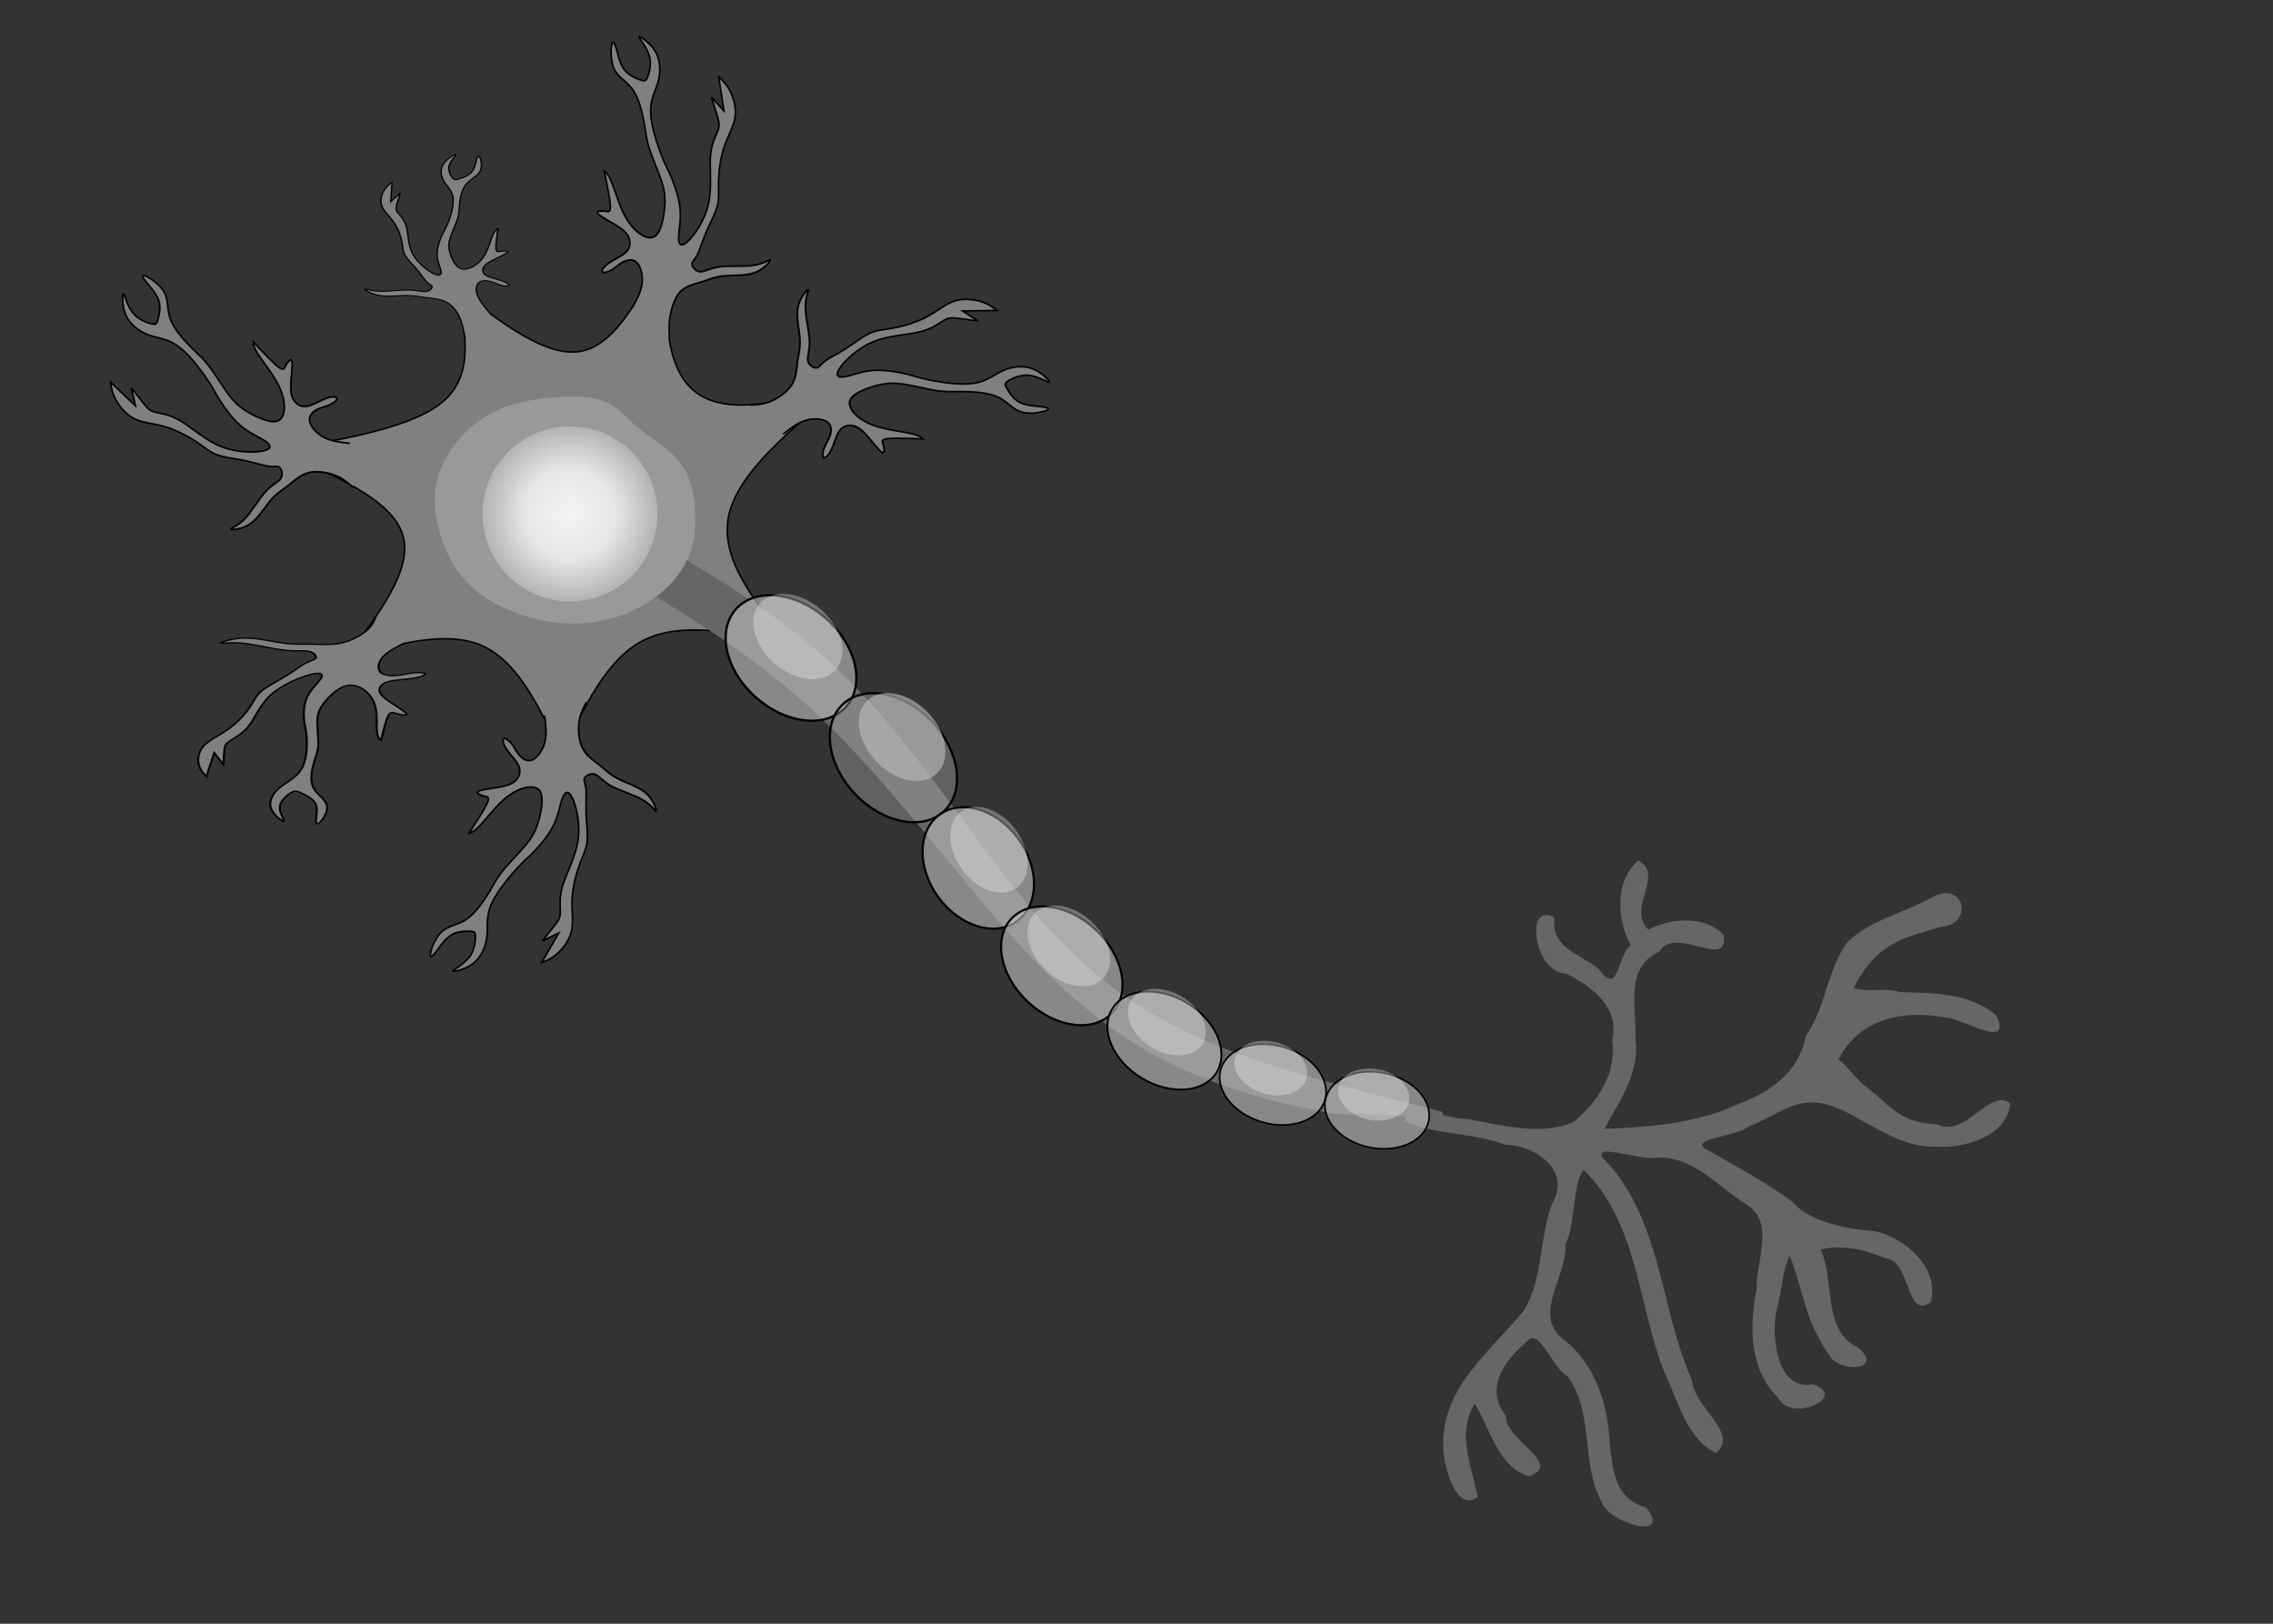 <?xml version="1.0" encoding="UTF-8" standalone="no"?>
<svg
   xmlns:osb="http://www.openswatchbook.org/uri/2009/osb"
   xmlns:dc="http://purl.org/dc/elements/1.1/"
   xmlns:cc="http://creativecommons.org/ns#"
   xmlns:rdf="http://www.w3.org/1999/02/22-rdf-syntax-ns#"
   xmlns:svg="http://www.w3.org/2000/svg"
   xmlns="http://www.w3.org/2000/svg"
   xmlns:xlink="http://www.w3.org/1999/xlink"
   xmlns:sodipodi="http://sodipodi.sourceforge.net/DTD/sodipodi-0.dtd"
   xmlns:inkscape="http://www.inkscape.org/namespaces/inkscape"
   sodipodi:docname="neuron-grey.svg"
   inkscape:version="1.0beta2 (2b71d25, 2019-12-03)"
   id="svg8"
   version="1.1"
   viewBox="0 0 185.208 132.292"
   height="500"
   width="700">
  <rect x="0" y="0" width="185.208" height="132.292" fill="#333333" stroke="none"/>
  <style
     id="style1340">.soma {  }
.dendrite {  }
.dendrite {  }
</style>
  <defs
     id="defs2">
    <inkscape:path-effect
       only_selected="false"
       apply_with_weight="true"
       apply_no_weight="true"
       helper_size="0"
       steps="2"
       weight="33.333"
       lpeversion="1"
       is_visible="true"
       id="path-effect897"
       effect="bspline" />
    <inkscape:path-effect
       effect="bspline"
       id="path-effect1161"
       is_visible="true"
       lpeversion="1"
       weight="36.533"
       steps="3"
       helper_size="0"
       apply_no_weight="true"
       apply_with_weight="true"
       only_selected="false" />
    <inkscape:path-effect
       effect="bspline"
       id="path-effect1157"
       is_visible="true"
       lpeversion="1"
       weight="50.933"
       steps="2"
       helper_size="0"
       apply_no_weight="true"
       apply_with_weight="true"
       only_selected="false" />
    <inkscape:path-effect
       effect="bspline"
       id="path-effect1085"
       is_visible="true"
       lpeversion="1"
       weight="33.333"
       steps="2"
       helper_size="0"
       apply_no_weight="true"
       apply_with_weight="true"
       only_selected="false" />
    <inkscape:path-effect
       effect="bspline"
       id="path-effect968"
       is_visible="true"
       lpeversion="1"
       weight="33.333"
       steps="2"
       helper_size="0"
       apply_no_weight="true"
       apply_with_weight="true"
       only_selected="false" />
    <inkscape:path-effect
       effect="bspline"
       id="path-effect952"
       is_visible="true"
       lpeversion="1"
       weight="33.333"
       steps="2"
       helper_size="0"
       apply_no_weight="true"
       apply_with_weight="true"
       only_selected="false" />
    <inkscape:path-effect
       effect="bspline"
       id="path-effect948"
       is_visible="true"
       lpeversion="1"
       weight="33.333"
       steps="2"
       helper_size="0"
       apply_no_weight="true"
       apply_with_weight="true"
       only_selected="false" />
    <inkscape:path-effect
       effect="bspline"
       id="path-effect944"
       is_visible="true"
       lpeversion="1"
       weight="33.333"
       steps="2"
       helper_size="0"
       apply_no_weight="true"
       apply_with_weight="true"
       only_selected="false" />
    <inkscape:path-effect
       effect="bspline"
       id="path-effect940"
       is_visible="true"
       lpeversion="1"
       weight="33.333"
       steps="2"
       helper_size="0"
       apply_no_weight="true"
       apply_with_weight="true"
       only_selected="false" />
    <inkscape:path-effect
       effect="bspline"
       id="path-effect936"
       is_visible="true"
       lpeversion="1"
       weight="33.333"
       steps="2"
       helper_size="0"
       apply_no_weight="true"
       apply_with_weight="true"
       only_selected="false" />
    <inkscape:path-effect
       effect="bspline"
       id="path-effect932"
       is_visible="true"
       lpeversion="1"
       weight="33.333"
       steps="2"
       helper_size="0"
       apply_no_weight="true"
       apply_with_weight="true"
       only_selected="false" />
    <inkscape:path-effect
       effect="bspline"
       id="path-effect928"
       is_visible="true"
       lpeversion="1"
       weight="33.333"
       steps="2"
       helper_size="0"
       apply_no_weight="true"
       apply_with_weight="true"
       only_selected="false" />
    <inkscape:path-effect
       effect="bspline"
       id="path-effect924"
       is_visible="true"
       lpeversion="1"
       weight="33.333"
       steps="2"
       helper_size="0"
       apply_no_weight="true"
       apply_with_weight="true"
       only_selected="false" />
    <inkscape:path-effect
       effect="bspline"
       id="path-effect920"
       is_visible="true"
       lpeversion="1"
       weight="33.333"
       steps="2"
       helper_size="0"
       apply_no_weight="true"
       apply_with_weight="true"
       only_selected="false" />
    <inkscape:path-effect
       effect="bspline"
       id="path-effect916"
       is_visible="true"
       lpeversion="1"
       weight="33.333"
       steps="2"
       helper_size="0"
       apply_no_weight="true"
       apply_with_weight="true"
       only_selected="false" />
    <inkscape:path-effect
       effect="bspline"
       id="path-effect912"
       is_visible="true"
       lpeversion="1"
       weight="33.333"
       steps="2"
       helper_size="0"
       apply_no_weight="true"
       apply_with_weight="true"
       only_selected="false" />
    <inkscape:path-effect
       effect="bspline"
       id="path-effect908"
       is_visible="true"
       lpeversion="1"
       weight="33.333"
       steps="2"
       helper_size="0"
       apply_no_weight="true"
       apply_with_weight="true"
       only_selected="false" />
    <inkscape:path-effect
       effect="bspline"
       id="path-effect904"
       is_visible="true"
       lpeversion="1"
       weight="33.333"
       steps="2"
       helper_size="0"
       apply_no_weight="true"
       apply_with_weight="true"
       only_selected="false" />
    <inkscape:path-effect
       effect="bspline"
       id="path-effect900"
       is_visible="true"
       lpeversion="1"
       weight="33.333"
       steps="2"
       helper_size="0"
       apply_no_weight="true"
       apply_with_weight="true"
       only_selected="false" />
    <inkscape:path-effect
       effect="skeletal"
       id="path-effect896"
       is_visible="true"
       lpeversion="1"
       pattern="M 0,5 C 0,2.24 2.24,0 5,0 7.76,0 10,2.24 10,5 10,7.76 7.76,10 5,10 2.24,10 0,7.76 0,5 Z"
       copytype="single_stretched"
       prop_scale="1"
       scale_y_rel="false"
       spacing="0"
       normal_offset="0"
       tang_offset="0"
       prop_units="false"
       vertical_pattern="false"
       hide_knot="false"
       fuse_tolerance="0" />
    <inkscape:path-effect
       effect="bspline"
       id="path-effect894"
       is_visible="true"
       lpeversion="1"
       weight="33.333"
       steps="2"
       helper_size="0"
       apply_no_weight="true"
       apply_with_weight="true"
       only_selected="false" />
    <inkscape:path-effect
       effect="bspline"
       id="path-effect872"
       is_visible="true"
       lpeversion="1"
       weight="33.333"
       steps="2"
       helper_size="0"
       apply_no_weight="true"
       apply_with_weight="true"
       only_selected="false" />
    <inkscape:path-effect
       effect="bspline"
       id="path-effect868"
       is_visible="true"
       lpeversion="1"
       weight="33.333"
       steps="2"
       helper_size="0"
       apply_no_weight="true"
       apply_with_weight="true"
       only_selected="false" />
    <linearGradient
       inkscape:collect="always"
       id="linearGradient858">
      <stop
         style="stop-color:#f2f2f2;stop-opacity:1"
         offset="0"
         id="stop854" />
      <stop
         id="stop862"
         offset="0.05"
         style="stop-color:#f2f2f2;stop-opacity:1" />
      <stop
         style="stop-color:#e6e6e6;stop-opacity:1"
         offset="0.525"
         id="stop864" />
      <stop
         style="stop-color:#b3b3b3;stop-opacity:1"
         offset="1"
         id="stop856" />
    </linearGradient>
    <linearGradient
       id="linearGradient903"
       osb:paint="gradient">
      <stop
         id="stop948"
         offset="0"
         style="stop-color:#f2f2f2;stop-opacity:1;" />
      <stop
         id="stop950"
         offset="1"
         style="stop-color:#f2f2f2;stop-opacity:0;" />
    </linearGradient>
    <linearGradient
       osb:paint="gradient"
       id="linearGradient903-5">
      <stop
         style="stop-color:#f2f2f2;stop-opacity:1;"
         offset="0"
         id="stop907" />
      <stop
         style="stop-color:#f2f2f2;stop-opacity:0;"
         offset="1"
         id="stop909" />
    </linearGradient>
    <inkscape:path-effect
       only_selected="false"
       apply_with_weight="true"
       apply_no_weight="true"
       helper_size="0"
       steps="2"
       weight="33.333"
       lpeversion="1"
       is_visible="true"
       id="path-effect16"
       effect="bspline" />
    <radialGradient
       inkscape:collect="always"
       xlink:href="#linearGradient903-5"
       id="radialGradient850"
       gradientUnits="userSpaceOnUse"
       gradientTransform="matrix(1.103,0.393,-0.336,0.942,7.82,-37.134)"
       cx="102.601"
       cy="54.768"
       fx="102.601"
       fy="54.768"
       r="20" />
    <radialGradient
       inkscape:collect="always"
       xlink:href="#linearGradient858"
       id="radialGradient860"
       cx="42.761"
       cy="39.086"
       fx="42.761"
       fy="39.086"
       r="23.051"
       gradientUnits="userSpaceOnUse"
       gradientTransform="matrix(0.309,0,0,0.309,12.094,45.082)" />
    <inkscape:path-effect
       only_selected="false"
       apply_with_weight="true"
       apply_no_weight="true"
       helper_size="0"
       steps="2"
       weight="33.333"
       lpeversion="1"
       is_visible="true"
       id="path-effect872-2"
       effect="bspline" />
    <inkscape:path-effect
       effect="bspline"
       id="path-effect897-9"
       is_visible="true"
       lpeversion="1"
       weight="33.333"
       steps="2"
       helper_size="0"
       apply_no_weight="true"
       apply_with_weight="true"
       only_selected="false" />
    <inkscape:path-effect
       effect="bspline"
       id="path-effect897-3"
       is_visible="true"
       lpeversion="1"
       weight="33.333"
       steps="2"
       helper_size="0"
       apply_no_weight="true"
       apply_with_weight="true"
       only_selected="false" />
    <inkscape:path-effect
       effect="bspline"
       id="path-effect897-32"
       is_visible="true"
       lpeversion="1"
       weight="33.333"
       steps="2"
       helper_size="0"
       apply_no_weight="true"
       apply_with_weight="true"
       only_selected="false" />
    <inkscape:path-effect
       effect="bspline"
       id="path-effect897-2"
       is_visible="true"
       lpeversion="1"
       weight="33.333"
       steps="2"
       helper_size="0"
       apply_no_weight="true"
       apply_with_weight="true"
       only_selected="false" />
    <inkscape:path-effect
       only_selected="false"
       apply_with_weight="true"
       apply_no_weight="true"
       helper_size="0"
       steps="2"
       weight="33.333"
       lpeversion="1"
       is_visible="true"
       id="path-effect897-2-4"
       effect="bspline" />
  </defs>
  <sodipodi:namedview
     units="px"
     inkscape:window-maximized="0"
     inkscape:window-y="40"
     inkscape:window-x="316"
     inkscape:window-height="880"
     inkscape:window-width="1015"
     showgrid="false"
     inkscape:document-rotation="0"
     inkscape:current-layer="layer1"
     inkscape:document-units="mm"
     inkscape:cy="563.46073"
     inkscape:cx="372.56819"
     inkscape:zoom="0.57051376"
     inkscape:pageshadow="2"
     inkscape:pageopacity="0.0"
     borderopacity="1.0"
     bordercolor="#666666"
     pagecolor="#ffffff"
     id="base"
     inkscape:snap-global="false"
     inkscape:snap-bbox="false" />
  <g
     id="layer1"
     inkscape:groupmode="layer"
     inkscape:label="Layer 1">
    <path
       class="soma"
       style="fill:#808080;fill-opacity:1;stroke:#000000;stroke-width:0.265px;stroke-linecap:butt;stroke-linejoin:miter;stroke-opacity:1"
       d="M 88.529,92.872 C 80.734,87.749 72.939,82.627 65.745,83.21 58.551,83.793 51.959,90.082 45.367,96.372 44.811,87.574 44.254,78.778 39.477,73.963 34.699,69.147 25.701,68.315 16.704,67.482 25.055,62.471 33.407,57.46 33.797,51.224 c 0.39,-6.236 -7.183,-13.697 -14.755,-21.158 11.692,2.45 23.385,4.9 29.844,2.45 6.459,-2.45 7.684,-9.799 8.909,-17.149 5.011,8.463 10.022,16.926 16.091,17.928 6.069,1.002 13.196,-5.456 20.322,-11.915 -4.387,10.067 -8.409,19.295 -4.911,25.387 3.499,6.092 13.441,7.174 24.287,8.354 -11.233,3.633 -22.466,7.266 -26.642,13.558 -4.176,6.292 -1.295,15.242 1.586,24.192 z"
       id="soma"
       inkscape:connector-curvature="0"
       inkscape:path-effect="#path-effect868"
       inkscape:original-d="m 88.52859,92.871503 c 0,0 -15.589532,-10.244459 -23.38491,-15.367227 -6.591949,6.289485 -19.776278,18.867313 -19.776278,18.867313 0,0 -1.113292,-17.593922 -1.670351,-26.391544 -8.997763,-0.832377 -26.993543,-2.497874 -26.993543,-2.497874 0,0 16.703606,-10.02174 25.055262,-15.033156 C 34.186626,44.98823 19.041999,30.066314 19.041999,30.066314 c 0,0 23.38494,4.89991 35.077365,7.349542 1.225214,-7.349426 3.674773,-22.048629 3.674773,-22.048629 0,0 10.022267,16.926314 15.033155,25.389331 7.127239,-6.458556 21.380493,-19.37607 21.380493,-19.37607 0,0 -8.40898,19.294743 -13.162323,30.200116 11.750281,1.278953 32.538388,3.540972 32.538388,3.540972 0,0 -22.465498,7.266279 -33.699208,10.899205 2.881677,8.950805 8.643948,26.850722 8.643948,26.850722 z"
       sodipodi:nodetypes="ccccccccccccccc"
       transform="matrix(0.443,-0.174,0.174,0.443,8.913,26.706)" />
    <path
       inkscape:connector-curvature="0"
       id="path870-9"
       d="M 79.395,102.541 C 75.062,98.781 71.544,94.425 68.548,87.54 65.552,80.655 63.08,71.243 59.355,63.844 55.63,56.445 50.652,51.06 45.675,45.675 c 0,0 -3.289,2.46 -3.289,2.46 4.774,5.321 9.548,10.642 13.488,17.846 3.94,7.203 7.046,16.288 10.217,23.112 3.172,6.824 6.409,11.386 10.37,15.018 3.962,3.632 8.647,6.333 10.98,7.551 2.333,1.219 2.313,0.956 3.668,1.398 1.355,0.442 4.084,1.59 5.404,2.008 1.32,0.418 1.23,0.106 1.14,-0.206 -8.78,-5.398 -13.926,-8.561 -18.258,-12.321 z"
       style="fill:#666666;fill-opacity:1;stroke:none;stroke-width:0.265px;stroke-linecap:butt;stroke-linejoin:miter;stroke-opacity:1"
       transform="matrix(0.881,-0.273,0.273,0.881,0.088,16.039)"
       sodipodi:nodetypes="ccccccccccccc"
       inkscape:original-d="M 78.580749,103.13723 C 75.06242,98.780945 71.543895,94.424481 68.024965,90.067578 65.552459,80.654932 63.079838,71.24259 60.606803,61.829415 55.62972,56.444786 45.67506,45.67506 45.67506,45.67506 l -3.289009,2.460388 c 0,0 9.547771,10.64238 14.321404,15.963333 3.106233,9.085807 6.212013,18.170801 9.317717,27.256079 3.23746,4.562601 6.474459,9.12466 9.711388,13.68673 4.686229,2.70131 9.372001,5.40223 14.057607,8.10296 -0.01966,-0.26309 -0.03958,-0.52644 -0.05977,-0.79005 2.729646,1.14814 5.458979,2.29599 8.188158,3.44362 -0.08967,-0.31176 -0.269785,-0.93604 -0.269785,-0.93604 -8.853459,-5.27862 -13.962504,-8.50154 -19.072021,-11.72485 z"
       inkscape:path-effect="#path-effect872-2" />
    <path
       id="path1137"
       style="color:#000000;font-style:normal;font-variant:normal;font-weight:normal;font-stretch:normal;font-size:medium;line-height:normal;font-family:sans-serif;font-variant-ligatures:normal;font-variant-position:normal;font-variant-caps:normal;font-variant-numeric:normal;font-variant-alternates:normal;font-variant-east-asian:normal;font-feature-settings:normal;font-variation-settings:normal;text-indent:0;text-align:start;text-decoration:none;text-decoration-line:none;text-decoration-style:solid;text-decoration-color:#000000;letter-spacing:normal;word-spacing:normal;text-transform:none;writing-mode:lr-tb;direction:ltr;text-orientation:mixed;dominant-baseline:auto;baseline-shift:baseline;text-anchor:start;white-space:normal;shape-padding:0;shape-margin:0;inline-size:0;clip-rule:nonzero;display:inline;overflow:visible;visibility:visible;opacity:1;isolation:auto;mix-blend-mode:normal;color-interpolation:sRGB;color-interpolation-filters:linearRGB;solid-color:#000000;solid-opacity:1;vector-effect:none;fill:#666666;fill-opacity:1;fill-rule:nonzero;stroke:none;stroke-width:1.845;stroke-linecap:round;stroke-linejoin:miter;stroke-miterlimit:4;stroke-dasharray:none;stroke-dashoffset:0;stroke-opacity:1;color-rendering:auto;image-rendering:auto;shape-rendering:auto;text-rendering:auto;enable-background:accumulate;stop-color:#000000;stop-opacity:1"
       d="m 133.48,70.099 c -1.916,1.692 -1.762,4.813 -0.589,6.915 -1.123,0.714 -0.932,4.286 -2.615,1.941 -1.563,-1.275 -3.944,-1.727 -3.615,-4.194 -2.488,-1.398 -1.655,4.56 0.934,4.546 2.096,1.039 4.43,2.798 3.766,5.454 0.395,2.668 -1.186,5.065 -3.168,6.671 -2.693,1.119 -5.806,0.25 -8.583,-0.26 -1.424,0.076 -5.026,-1.538 -5.172,0.171 2.612,1.141 5.598,0.927 8.242,1.929 2.408,0.047 5.375,2.061 3.802,4.756 -1.072,2.817 -0.737,6.076 -2.277,8.69 -2.63,3.275 -6.623,6.204 -6.61,10.826 -0.116,1.479 0.977,5.81 2.812,4.429 -0.463,-2.473 -1.748,-5.101 -0.257,-7.617 1.145,1.672 1.841,5.194 4.451,5.926 2.853,-1.029 -2.026,-2.975 -1.896,-4.918 -1.787,-2.289 -0.101,-4.523 1.694,-6.054 1.032,-1.297 2.117,2.277 3.303,2.77 2.215,2.984 1.07,7.116 2.803,10.284 0.457,1.691 5.869,3.268 3.616,0.446 -2.935,-0.764 -2.761,-3.904 -3.056,-6.318 -0.299,-2.714 -1.298,-5.407 -3.448,-7.198 -2.961,-2.024 0.08,-5.158 -0.062,-7.906 0.858,-1.751 0.563,-5.013 1.489,-6.071 4.443,4.363 4.427,11.076 6.598,16.57 1.121,2.237 1.769,5.348 4.181,6.489 1.952,-1.581 -1.838,-3.781 -1.944,-5.889 -2.56,-5.736 -2.464,-12.633 -6.733,-17.576 -2.431,-2.215 2.414,-0.312 3.773,-0.591 3.077,-0.186 5.062,2.411 7.459,3.855 2.271,1.458 0.68,4.649 0.753,6.871 -0.594,3.011 -0.611,6.516 1.748,8.823 1.054,2.118 5.825,-0.085 2.815,-1.105 -2.867,0.615 -3.376,-3.828 -2.963,-5.859 0.458,-1.679 0.509,-3.466 1.101,-4.6 1.163,3.013 1.154,5.118 3.252,8.161 0.848,1.43 4.502,1.169 2.312,-0.688 -2.942,-1.318 -1.854,-5.487 -3.056,-7.971 1.658,-0.41 3.388,-0.07 5.242,0.69 2.229,0.262 1.643,5.098 3.753,3.579 0.742,-2.73 -2.112,-5.291 -4.618,-5.769 -5.32,-0.406 -6.608,-2.336 -6.608,-2.336 -1.518,-1.205 -4.661,-2.989 -7.063,-4.322 -1.565,-0.881 2.619,-1.059 3.462,-1.885 2.493,-0.949 3.721,-2.428 6.329,-1.788 2.4,0.589 5.486,3.533 8.805,3.441 2.348,0.202 5.937,-0.829 6.155,-3.522 -1.75,-1.31 -3.55,2.872 -6,1.696 -3.054,-0.058 -3.981,-1.745 -5.714,-3.027 -0.858,-0.635 -1.071,-1.162 -2.261,-2.267 1.668,-3.323 5.294,-4.027 8.628,-3.411 1.346,-0.011 5.535,2.787 4.233,-0.127 -2.096,-1.864 -5.185,-1.856 -7.842,-1.928 -1.662,-0.451 -1.942,0.097 -3.813,-0.321 1.918,-3.768 4.162,-4.11 7.106,-4.99 2.727,-0.21 1.934,-3.746 -0.591,-2.487 -2.289,1.333 -5.099,1.872 -7.032,3.742 -1.658,2.274 -1.738,5.329 -3.37,7.621 -0.576,3.043 -2.988,4.648 -5.646,5.608 -3.345,1.546 -7.13,1.825 -10.763,1.97 0.803,-1.594 2.944,-4.476 2.522,-7.152 0.164,-2.506 -0.988,-6.014 1.959,-7.293 1.252,-2.215 5.752,1.623 5.219,-1.375 -1.684,-1.698 -4.452,-1.258 -6.131,-0.422 -1.779,-1.772 1.389,-4.447 -0.822,-5.631 z"
       inkscape:connector-curvature="0"
       sodipodi:nodetypes="cccccccccccccccccccccccccccccccccccccccccccccscccaccccccccccccccccc" />
    <ellipse
       style="fill:#bcbcbc;fill-opacity:0.615;stroke:#000000;stroke-width:0.185;stroke-linecap:round;stroke-miterlimit:4;stroke-dasharray:none;stroke-opacity:1"
       id="path954"
       cx="2.328"
       cy="83.8"
       rx="4.305"
       ry="5.997"
       transform="rotate(-48.657)" />
    <ellipse
       transform="rotate(-48.657)"
       ry="4.105"
       rx="2.898"
       cy="83.067"
       cx="4.006"
       id="path954-0"
       style="fill:#f2f2f2;fill-opacity:0.348;stroke:none;stroke-width:0.124;stroke-linecap:round;stroke-miterlimit:4;stroke-dasharray:none;stroke-opacity:1" />
    <ellipse
       transform="rotate(-43.681)"
       ry="5.997"
       rx="4.305"
       cy="94.925"
       cx="10.011"
       id="path954-2"
       style="fill:#b3b3b3;fill-opacity:0.36;stroke:#000000;stroke-width:0.185;stroke-linecap:round;stroke-miterlimit:4;stroke-dasharray:none;stroke-opacity:1" />
    <ellipse
       style="fill:#bcbcbc;fill-opacity:0.615;stroke:none;stroke-width:0.124;stroke-linecap:round;stroke-miterlimit:4;stroke-dasharray:none;stroke-opacity:1"
       id="path954-0-5"
       cx="11.69"
       cy="94.193"
       rx="2.898"
       ry="4.105"
       transform="rotate(-43.681)" />
    <ellipse
       transform="rotate(-36.007)"
       ry="5.367"
       rx="4.035"
       cy="104.064"
       cx="22.912"
       id="path954-6"
       style="fill:#bcbcbc;fill-opacity:0.615;stroke:#000000;stroke-width:0.173;stroke-linecap:round;stroke-miterlimit:4;stroke-dasharray:none;stroke-opacity:1" />
    <ellipse
       style="fill:#f2f2f2;fill-opacity:0.348;stroke:none;stroke-width:0.116;stroke-linecap:round;stroke-miterlimit:4;stroke-dasharray:none;stroke-opacity:1"
       id="path954-0-6"
       cx="24.485"
       cy="103.378"
       rx="2.716"
       ry="3.847"
       transform="rotate(-36.007)" />
    <ellipse
       style="fill:#bcbcbc;fill-opacity:0.615;stroke:#000000;stroke-width:0.173;stroke-linecap:round;stroke-miterlimit:4;stroke-dasharray:none;stroke-opacity:1"
       id="path954-6-6"
       cx="1.46"
       cy="116.939"
       rx="4.035"
       ry="5.62"
       transform="rotate(-46.998)" />
    <ellipse
       transform="rotate(-46.998)"
       ry="3.847"
       rx="2.716"
       cy="116.253"
       cx="3.033"
       id="path954-0-6-3"
       style="fill:#f2f2f2;fill-opacity:0.348;stroke:none;stroke-width:0.116;stroke-linecap:round;stroke-miterlimit:4;stroke-dasharray:none;stroke-opacity:1" />
    <ellipse
       transform="rotate(-58.942)"
       ry="4.978"
       rx="3.574"
       cy="125.018"
       cx="-23.677"
       id="path954-6-6-3"
       style="fill:#bcbcbc;fill-opacity:0.615;stroke:#000000;stroke-width:0.153;stroke-linecap:round;stroke-miterlimit:4;stroke-dasharray:none;stroke-opacity:1" />
    <ellipse
       style="fill:#f2f2f2;fill-opacity:0.348;stroke:none;stroke-width:0.103;stroke-linecap:round;stroke-miterlimit:4;stroke-dasharray:none;stroke-opacity:1"
       id="path954-0-6-3-4"
       cx="-22.283"
       cy="124.41"
       rx="2.406"
       ry="3.408"
       transform="rotate(-58.942)" />
    <ellipse
       style="fill:#bcbcbc;fill-opacity:0.615;stroke:#000000;stroke-width:0.136;stroke-linecap:round;stroke-miterlimit:4;stroke-dasharray:none;stroke-opacity:1"
       id="path954-6-6-3-9"
       cx="-55.182"
       cy="124.581"
       rx="3.176"
       ry="4.424"
       transform="rotate(-73.46)"
       inkscape:transform-center-x="0.53762585"
       inkscape:transform-center-y="0.21957176" />
    <ellipse
       transform="rotate(-73.46)"
       ry="3.028"
       rx="2.138"
       cy="124.04"
       cx="-53.943"
       id="path954-0-6-3-4-4"
       style="fill:#f2f2f2;fill-opacity:0.348;stroke:none;stroke-width:0.092;stroke-linecap:round;stroke-miterlimit:4;stroke-dasharray:none;stroke-opacity:1"
       inkscape:transform-center-x="0.70291843"
       inkscape:transform-center-y="-1.1214743" />
    <ellipse
       transform="rotate(-78.35)"
       ry="4.294"
       rx="3.083"
       cy="128.159"
       cx="-65.937"
       id="path954-6-6-3-9-3"
       style="fill:#bcbcbc;fill-opacity:0.615;stroke:#000000;stroke-width:0.132;stroke-linecap:round;stroke-miterlimit:4;stroke-dasharray:none;stroke-opacity:1" />
    <path
       id="path954-0-6-3-4-4-2"
       style="fill:#f2f2f2;fill-opacity:0.348;stroke:none;stroke-width:0.089;stroke-linecap:round;stroke-miterlimit:4;stroke-dasharray:none;stroke-opacity:1"
       d="m 112.352,87.142 c 1.409,0.174 3.173,1.737 2.202,3.207 -1.498,1.781 -5.217,0.938 -5.53,-1.451 0.036,-1.601 2.062,-2.058 3.328,-1.755 z"
       inkscape:connector-curvature="0" />
    <path
       style="fill:#999999;fill-opacity:1;stroke:none;stroke-width:0.265px;stroke-linecap:butt;stroke-linejoin:miter;stroke-opacity:1"
       d="m 51.377,46.435 c -1.088,1.057 -2.642,1.927 -4.631,2.362 -1.989,0.435 -4.413,0.435 -6.931,-0.497 -2.518,-0.932 -5.128,-2.797 -6.589,-4.88 -1.461,-2.082 -1.772,-4.382 -1.679,-6.372 0.093,-1.989 0.59,-3.668 1.803,-5.128 1.212,-1.461 3.139,-2.704 5.16,-3.201 2.02,-0.497 4.134,-0.249 5.999,0.155 1.865,0.404 3.481,0.964 4.444,1.772 0.963,0.808 1.274,1.865 2.082,3.077 0.808,1.212 2.114,2.58 2.642,4.134 0.528,1.554 0.28,3.295 -0.156,4.786 -0.435,1.492 -1.057,2.735 -2.145,3.792 z"
       id="path1083"
       inkscape:connector-curvature="0"
       inkscape:path-effect="#path-effect1085"
       inkscape:original-d="m 51.842775,46.621199 c -1.553776,0.870527 -3.107817,1.740789 -4.662119,2.61079 -2.424087,2.64e-4 -4.848342,2.64e-4 -7.272909,0 -2.610575,-1.864622 -5.221309,-3.729432 -7.83236,-5.594546 -0.310552,-2.299761 -0.621353,-4.599694 -0.932426,-6.899937 0.497567,-1.678133 0.994852,-3.356461 1.491879,-5.035089 1.927313,-1.242994 3.854284,-2.4862 5.78103,-3.729696 2.113801,0.248914 4.227253,0.497557 6.340483,0.745939 1.616498,0.559729 3.232668,1.119172 4.848603,1.678364 0.311078,1.057031 0.621882,2.113759 0.932426,3.17024 1.305684,1.367848 2.611051,2.735376 3.91618,4.102666 -0.248386,1.740823 -0.497028,3.481313 -0.74594,5.221573 -0.621363,1.243523 -1.242968,2.486729 -1.864847,3.729696 z"
       transform="matrix(0.881,-0.273,0.273,0.881,-2.141,19.104)" />
    <circle
       style="fill:url(#radialGradient860);fill-opacity:1;stroke-width:0.082"
       id="path852"
       cx="25.322"
       cy="57.174"
       r="7.131"
       transform="rotate(-24.077)" />
    <path
       class="dendrite"
       sodipodi:nodetypes="cccccccccccccccccccccccccccccccccccccccccccccccccccccccccccccccccccc"
       transform="matrix(0.552,0.051,-0.058,0.491,37.019,5.417)"
       inkscape:original-d="m 54.345174,55.370934 c 0.962486,-1.047017 1.924501,-2.094499 2.886044,-3.142444 1.334352,2.65e-4 2.668387,2.65e-4 4.002183,0 0.06697,0.934125 0.13367,1.86795 0.20011,2.801527 -0.333259,0.600605 -0.666766,1.20092 -1.000546,1.800982 2.65e-4,0.800719 2.65e-4,1.601139 0,2.401311 0.467196,-0.533371 0.934106,-1.066985 1.400765,-1.600872 0.133673,-1.40053 0.267076,-2.801266 0.400217,-4.202293 0.667308,-0.266554 1.334325,-0.53336 2.001091,-0.800438 0.5339,0.267083 1.067515,0.533889 1.600875,0.800438 0.600604,0.667309 1.20092,1.334326 1.800982,2.001092 0.667308,0.734012 1.334325,1.467731 2.001091,2.201201 -0.133144,-0.733486 -0.266547,-1.467205 -0.400219,-2.201201 -0.266552,-0.333259 -0.533358,-0.666766 -0.800436,-1.000546 2.134806,-0.133146 6.403493,-0.400219 6.403493,-0.400219 0,0 -0.666766,-0.533361 -1.000546,-0.800436 -2.000866,-0.06644 -4.001918,-0.133141 -6.003274,-0.20011 -1.200414,-0.600075 -2.401046,-1.200391 -3.601966,-1.800982 -0.533371,-1.000302 -1.066982,-2.000826 -1.600872,-3.001637 1.734579,-0.933598 3.468823,-1.867421 5.202838,-2.80153 1.013633,-0.101635 2.026982,-0.203669 3.039821,-0.30608 1.955738,0.349366 3.911462,0.698407 5.866375,1.046983 0.802891,-0.187563 1.605562,-0.375554 2.407725,-0.563905 2.149708,-0.0951 4.2994,-0.190596 6.448213,-0.286464 0.883351,1.215496 1.766511,2.430867 2.649163,3.645675 1.657328,-0.523328 3.313475,-1.046794 4.970948,-1.571189 -0.268639,-0.200189 -0.537351,-0.400538 -0.806638,-0.60142 -1.467056,0.122074 -2.933977,0.243715 -4.4019,0.365018 -0.65505,-1.010021 -1.309795,-2.019372 -1.965975,-3.030736 -0.144225,-0.201822 -0.288725,-0.403884 -0.433508,-0.606197 1.093902,-0.716311 2.189071,-1.434092 3.282859,-2.151607 1.173533,0.540891 2.346839,1.081465 3.519829,1.621679 0.06791,-0.06617 0.135426,-0.132716 0.202581,-0.199673 -1.023821,-0.871026 -2.047494,-1.741989 -3.072153,-2.613857 -1.439892,0.3153 -2.879603,0.630087 -4.319868,0.944522 -0.910347,1.114827 -1.821091,2.229284 -2.732324,3.343481 -1.990071,0.03371 -3.979945,0.06702 -5.970865,0.09996 -1.336199,-0.211925 -2.672333,-0.424168 -4.009243,-0.636864 -0.223922,-0.09972 -0.448204,-0.199819 -0.672857,-0.300303 -1.934162,-0.199848 -3.868513,-0.399955 -5.803165,-0.600327 -1.400529,0.867421 -2.801265,1.734542 -4.202292,2.601418 -0.466667,-0.333256 -0.93358,-0.666766 -1.400765,-1.000546 1.644895,-2.23957 3.289255,-4.479521 4.933177,-6.719987 2.691824,-0.360981 5.382901,-0.722373 8.073917,-1.084268 0.867423,-1.000303 1.734545,-2.000827 2.60142,-3.00164 0.400492,-0.06644 0.800701,-0.133141 1.200656,-0.200107 1.000828,0.06697 2.001356,0.13367 3.001637,0.200107 0.200376,2.65e-4 0.600326,0 0.600326,0 l -2.401308,-1.400762 5.002728,-0.600329 c 0,0 -1.333796,-0.933577 -2.001091,-1.400763 -1.533938,-0.06644 -3.068077,-0.133141 -4.602512,-0.200109 -1.067006,1.334351 -2.134232,2.668386 -3.201746,4.002182 -1.800755,0.800717 -3.601701,1.601139 -5.402948,2.401311 -0.956771,0.09508 -1.913509,0.189663 -2.871078,0.283834 -1.110343,1.239966 -2.221088,2.479391 -3.332304,3.718349 -1.122569,0.754798 -2.245438,1.509023 -3.369028,2.262959 -0.09941,0.524565 -0.199251,1.048413 -0.299662,1.57223 -0.733503,-0.399914 -1.466911,-0.799955 -2.2012,-1.200655 0.334034,-1.000191 0.667477,-2.000521 1.000545,-3.001638 -0.800048,-2.267743 -1.600333,-4.535218 -2.401309,-6.803711 0.46744,-1.133578 0.934321,-2.267432 1.400764,-3.401856 -0.866671,1.334537 -1.733793,2.668571 -2.601419,4.002184 0.667517,1.93483 1.334467,3.868983 2.001091,5.803165 -0.168153,1.07218 -0.336706,2.143347 -0.505863,3.214804 0.126926,1.379639 0.253266,2.75777 0.379205,4.136417 -1.190987,1.157277 -2.381873,2.313537 -3.573684,3.469774 -0.951485,0.14166 -1.903366,0.282861 -2.855698,0.423611"
       inkscape:path-effect="#path-effect897"
       inkscape:connector-curvature="0"
       id="dendrite-1"
       d="m 54.345,55.371 c 0.962,-1.047 1.924,-2.095 3.072,-2.619 1.148,-0.524 2.482,-0.524 3.182,-0.057 0.7,0.467 0.767,1.401 0.634,2.168 -0.133,0.767 -0.467,1.367 -0.634,2.068 -0.167,0.7 -0.167,1.501 0.067,1.634 0.233,0.133 0.7,-0.4 1.001,-1.367 0.3,-0.967 0.434,-2.368 0.834,-3.202 0.4,-0.834 1.067,-1.101 1.668,-1.101 0.6,1.1e-4 1.134,0.267 1.701,0.734 0.567,0.467 1.167,1.134 1.801,1.834 0.634,0.7 1.301,1.434 1.567,1.434 0.267,5e-6 0.133,-0.734 -0.067,-1.267 -0.2,-0.534 -0.467,-0.867 0.467,-1.101 0.934,-0.234 3.068,-0.367 5.203,-0.5 -0.334,-0.267 -0.667,-0.533 -1.834,-0.7 -1.167,-0.167 -3.168,-0.234 -4.769,-0.567 -1.601,-0.333 -2.801,-0.934 -3.669,-1.734 -0.867,-0.8 -1.401,-1.801 -0.801,-2.768 0.6,-0.967 2.335,-1.901 3.708,-2.419 1.374,-0.518 2.387,-0.62 3.872,-0.496 1.484,0.124 3.44,0.473 4.819,0.553 1.379,0.08 2.181,-0.108 3.657,-0.249 1.476,-0.142 3.626,-0.237 5.142,0.323 1.516,0.56 2.399,1.775 3.669,2.121 1.27,0.345 2.926,-0.178 3.621,-0.54 0.695,-0.362 0.426,-0.562 -0.442,-0.602 -0.868,-0.04 -2.335,0.082 -3.397,-0.362 -1.062,-0.444 -1.716,-1.453 -2.116,-2.06 -0.4,-0.607 -0.545,-0.809 -0.07,-1.268 0.474,-0.46 1.57,-1.177 2.703,-1.266 1.134,-0.088 2.307,0.452 2.927,0.689 0.62,0.237 0.688,0.17 0.21,-0.298 -0.478,-0.469 -1.502,-1.34 -2.734,-1.618 -1.232,-0.278 -2.672,0.036 -3.848,0.751 -1.175,0.715 -2.086,1.829 -3.537,2.403 -1.45,0.574 -3.44,0.607 -5.104,0.518 -1.664,-0.089 -3,-0.302 -3.78,-0.458 -0.78,-0.156 -1.005,-0.256 -2.084,-0.406 -1.079,-0.15 -3.014,-0.35 -4.681,-0.017 -1.668,0.333 -3.068,1.201 -4.002,1.468 -0.934,0.267 -1.401,-0.067 -0.812,-1.353 0.589,-1.287 2.233,-3.527 4.401,-4.828 2.168,-1.301 4.859,-1.662 6.638,-2.343 1.779,-0.681 2.646,-1.681 3.28,-2.215 0.634,-0.534 1.034,-0.6 1.734,-0.6 0.7,2.8e-5 1.701,0.067 2.301,0.1 0.6,0.033 0.8,0.033 1,0.033 0,0 -2.401,-1.401 -2.401,-1.401 0,0 5.003,-0.6 5.003,-0.6 -0.667,-0.467 -1.334,-0.934 -2.434,-1.201 -1.101,-0.267 -2.635,-0.334 -3.936,0.3 -1.301,0.634 -2.368,1.968 -3.802,3.035 -1.434,1.067 -3.235,1.868 -4.614,2.315 -1.379,0.448 -2.336,0.542 -3.37,1.209 -1.034,0.667 -2.145,1.907 -3.262,2.903 -1.117,0.997 -2.24,1.751 -2.851,2.391 -0.612,0.639 -0.711,1.163 -1.128,1.225 -0.417,0.062 -1.15,-0.338 -1.351,-1.039 -0.2,-0.7 0.133,-1.701 -0.1,-3.335 -0.233,-1.634 -1.034,-3.902 -1.201,-5.603 -0.167,-1.701 0.3,-2.835 0.1,-2.735 -0.2,0.1 -1.067,1.434 -1.167,3.068 -0.1,1.634 0.567,3.569 0.816,5.072 0.249,1.503 0.081,2.574 0.059,3.8 -0.021,1.226 0.105,2.604 -0.427,3.871 -0.533,1.268 -1.723,2.424 -2.795,3.073 -1.071,0.649 -2.023,0.79 -2.976,0.931"
       style="fill:#808080;fill-opacity:1;stroke:#000000;stroke-width:0.265px;stroke-linecap:butt;stroke-linejoin:miter;stroke-opacity:1" />
    <path
       class="dendrite"
       style="fill:#808080;fill-opacity:1;stroke:#000000;stroke-width:0.265px;stroke-linecap:butt;stroke-linejoin:miter;stroke-opacity:1"
       d="m 54.345,55.371 c 0.962,-1.047 1.924,-2.095 3.072,-2.619 1.148,-0.524 2.482,-0.524 3.182,-0.057 0.7,0.467 0.767,1.401 0.634,2.168 -0.133,0.767 -0.467,1.367 -0.634,2.068 -0.167,0.7 -0.167,1.501 0.067,1.634 0.233,0.133 0.7,-0.4 1.001,-1.367 0.3,-0.967 0.434,-2.368 0.834,-3.202 0.4,-0.834 1.067,-1.101 1.668,-1.101 0.6,1.1e-4 1.134,0.267 1.701,0.734 0.567,0.467 1.167,1.134 1.801,1.834 0.634,0.7 1.301,1.434 1.567,1.434 0.267,5e-6 0.133,-0.734 -0.067,-1.267 -0.2,-0.534 -0.467,-0.867 0.467,-1.101 0.934,-0.234 3.068,-0.367 5.203,-0.5 -0.334,-0.267 -0.667,-0.533 -1.834,-0.7 -1.167,-0.167 -3.168,-0.234 -4.769,-0.567 -1.601,-0.333 -2.801,-0.934 -3.669,-1.734 -0.867,-0.8 -1.401,-1.801 -0.801,-2.768 0.6,-0.967 2.335,-1.901 3.708,-2.419 1.374,-0.518 2.387,-0.62 3.872,-0.496 1.484,0.124 3.44,0.473 4.819,0.553 1.379,0.08 2.181,-0.108 3.657,-0.249 1.476,-0.142 3.626,-0.237 5.142,0.323 1.516,0.56 2.399,1.775 3.669,2.121 1.27,0.345 2.926,-0.178 3.621,-0.54 0.695,-0.362 0.426,-0.562 -0.442,-0.602 -0.868,-0.04 -2.335,0.082 -3.397,-0.362 -1.062,-0.444 -1.716,-1.453 -2.116,-2.06 -0.4,-0.607 -0.545,-0.809 -0.07,-1.268 0.474,-0.46 1.57,-1.177 2.703,-1.266 1.134,-0.088 2.307,0.452 2.927,0.689 0.62,0.237 0.688,0.17 0.21,-0.298 -0.478,-0.469 -1.502,-1.34 -2.734,-1.618 -1.232,-0.278 -2.672,0.036 -3.848,0.751 -1.175,0.715 -2.086,1.829 -3.537,2.403 -1.45,0.574 -3.44,0.607 -5.104,0.518 -1.664,-0.089 -3,-0.302 -3.78,-0.458 -0.78,-0.156 -1.005,-0.256 -2.084,-0.406 -1.079,-0.15 -3.014,-0.35 -4.681,-0.017 -1.668,0.333 -3.068,1.201 -4.002,1.468 -0.934,0.267 -1.401,-0.067 -0.812,-1.353 0.589,-1.287 2.233,-3.527 4.401,-4.828 2.168,-1.301 4.859,-1.662 6.638,-2.343 1.779,-0.681 2.646,-1.681 3.28,-2.215 0.634,-0.534 1.034,-0.6 1.734,-0.6 0.7,2.8e-5 1.701,0.067 2.301,0.1 0.6,0.033 0.8,0.033 1,0.033 0,0 -2.401,-1.401 -2.401,-1.401 0,0 5.003,-0.6 5.003,-0.6 -0.667,-0.467 -1.334,-0.934 -2.434,-1.201 -1.101,-0.267 -2.635,-0.334 -3.936,0.3 -1.301,0.634 -2.368,1.968 -3.802,3.035 -1.434,1.067 -3.235,1.868 -4.614,2.315 -1.379,0.448 -2.336,0.542 -3.37,1.209 -1.034,0.667 -2.145,1.907 -3.262,2.903 -1.117,0.997 -2.24,1.751 -2.851,2.391 -0.612,0.639 -0.711,1.163 -1.128,1.225 -0.417,0.062 -1.15,-0.338 -1.351,-1.039 -0.2,-0.7 0.133,-1.701 -0.1,-3.335 -0.233,-1.634 -1.034,-3.902 -1.201,-5.603 -0.167,-1.701 0.3,-2.835 0.1,-2.735 -0.2,0.1 -1.067,1.434 -1.167,3.068 -0.1,1.634 0.567,3.569 0.816,5.072 0.249,1.503 0.081,2.574 0.059,3.8 -0.021,1.226 0.105,2.604 -0.508,3.771 -0.614,1.167 -1.967,2.123 -3.112,2.701 -1.146,0.578 -2.082,0.776 -3.019,0.976"
       id="dendrite-2"
       inkscape:connector-curvature="0"
       inkscape:path-effect="#path-effect897-9"
       inkscape:original-d="m 54.345174,55.370934 c 0.962486,-1.047017 1.924501,-2.094499 2.886044,-3.142444 1.334352,2.65e-4 2.668387,2.65e-4 4.002183,0 0.06697,0.934125 0.13367,1.86795 0.20011,2.801527 -0.333259,0.600605 -0.666766,1.20092 -1.000546,1.800982 2.65e-4,0.800719 2.65e-4,1.601139 0,2.401311 0.467196,-0.533371 0.934106,-1.066985 1.400765,-1.600872 0.133673,-1.40053 0.267076,-2.801266 0.400217,-4.202293 0.667308,-0.266554 1.334325,-0.53336 2.001091,-0.800438 0.5339,0.267083 1.067515,0.533889 1.600875,0.800438 0.600604,0.667309 1.20092,1.334326 1.800982,2.001092 0.667308,0.734012 1.334325,1.467731 2.001091,2.201201 -0.133144,-0.733486 -0.266547,-1.467205 -0.400219,-2.201201 -0.266552,-0.333259 -0.533358,-0.666766 -0.800436,-1.000546 2.134806,-0.133146 6.403493,-0.400219 6.403493,-0.400219 0,0 -0.666766,-0.533361 -1.000546,-0.800436 -2.000866,-0.06644 -4.001918,-0.133141 -6.003274,-0.20011 -1.200414,-0.600075 -2.401046,-1.200391 -3.601966,-1.800982 -0.533371,-1.000302 -1.066982,-2.000826 -1.600872,-3.001637 1.734579,-0.933598 3.468823,-1.867421 5.202838,-2.80153 1.013633,-0.101635 2.026982,-0.203669 3.039821,-0.30608 1.955738,0.349366 3.911462,0.698407 5.866375,1.046983 0.802891,-0.187563 1.605562,-0.375554 2.407725,-0.563905 2.149708,-0.0951 4.2994,-0.190596 6.448213,-0.286464 0.883351,1.215496 1.766511,2.430867 2.649163,3.645675 1.657328,-0.523328 3.313475,-1.046794 4.970948,-1.571189 -0.268639,-0.200189 -0.537351,-0.400538 -0.806638,-0.60142 -1.467056,0.122074 -2.933977,0.243715 -4.4019,0.365018 -0.65505,-1.010021 -1.309795,-2.019372 -1.965975,-3.030736 -0.144225,-0.201822 -0.288725,-0.403884 -0.433508,-0.606197 1.093902,-0.716311 2.189071,-1.434092 3.282859,-2.151607 1.173533,0.540891 2.346839,1.081465 3.519829,1.621679 0.06791,-0.06617 0.135426,-0.132716 0.202581,-0.199673 -1.023821,-0.871026 -2.047494,-1.741989 -3.072153,-2.613857 -1.439892,0.3153 -2.879603,0.630087 -4.319868,0.944522 -0.910347,1.114827 -1.821091,2.229284 -2.732324,3.343481 -1.990071,0.03371 -3.979945,0.06702 -5.970865,0.09996 -1.336199,-0.211925 -2.672333,-0.424168 -4.009243,-0.636864 -0.223922,-0.09972 -0.448204,-0.199819 -0.672857,-0.300303 -1.934162,-0.199848 -3.868513,-0.399955 -5.803165,-0.600327 -1.400529,0.867421 -2.801265,1.734542 -4.202292,2.601418 -0.466667,-0.333256 -0.93358,-0.666766 -1.400765,-1.000546 1.644895,-2.23957 3.289255,-4.479521 4.933177,-6.719987 2.691824,-0.360981 5.382901,-0.722373 8.073917,-1.084268 0.867423,-1.000303 1.734545,-2.000827 2.60142,-3.00164 0.400492,-0.06644 0.800701,-0.133141 1.200656,-0.200107 1.000828,0.06697 2.001356,0.13367 3.001637,0.200107 0.200376,2.65e-4 0.600326,0 0.600326,0 l -2.401308,-1.400762 5.002728,-0.600329 c 0,0 -1.333796,-0.933577 -2.001091,-1.400763 -1.533938,-0.06644 -3.068077,-0.133141 -4.602512,-0.200109 -1.067006,1.334351 -2.134232,2.668386 -3.201746,4.002182 -1.800755,0.800717 -3.601701,1.601139 -5.402948,2.401311 -0.956771,0.09508 -1.913509,0.189663 -2.871078,0.283834 -1.110343,1.239966 -2.221088,2.479391 -3.332304,3.718349 -1.122569,0.754798 -2.245438,1.509023 -3.369028,2.262959 -0.09941,0.524565 -0.199251,1.048413 -0.299662,1.57223 -0.733503,-0.399914 -1.466911,-0.799955 -2.2012,-1.200655 0.334034,-1.000191 0.667477,-2.000521 1.000545,-3.001638 -0.800048,-2.267743 -1.600333,-4.535218 -2.401309,-6.803711 0.46744,-1.133578 0.934321,-2.267432 1.400764,-3.401856 -0.866671,1.334537 -1.733793,2.668571 -2.601419,4.002184 0.667517,1.93483 1.334467,3.868983 2.001091,5.803165 -0.168153,1.07218 -0.336706,2.143347 -0.505863,3.214804 0.126926,1.379639 0.253266,2.75777 0.379205,4.136417 -1.354016,0.955593 -2.707085,1.911253 -4.060371,2.867803 -0.937785,0.198736 -1.873669,0.397535 -2.810938,0.597094"
       transform="matrix(-0.142,-0.536,-0.475,0.138,85.525,46.598)"
       sodipodi:nodetypes="cccccccccccccccccccccccccccccccccccccccccccccccccccccccccccccccccccc" />
    <path
       class="dendrite"
       style="fill:#808080;fill-opacity:1;stroke:#000000;stroke-width:0.265px;stroke-linecap:butt;stroke-linejoin:miter;stroke-opacity:1"
       d="m 52.999,56.271 c 1.422,-1.275 2.842,-2.548 4.216,-3.223 1.373,-0.675 2.696,-0.747 3.391,-0.317 0.695,0.431 0.761,1.365 0.628,2.132 -0.133,0.767 -0.467,1.367 -0.634,2.068 -0.167,0.7 -0.167,1.501 0.067,1.634 0.233,0.133 0.7,-0.4 1.001,-1.367 0.3,-0.967 0.434,-2.368 0.834,-3.202 0.4,-0.834 1.067,-1.101 1.668,-1.101 0.6,1.1e-4 1.134,0.267 1.701,0.734 0.567,0.467 1.167,1.134 1.801,1.834 0.634,0.7 1.301,1.434 1.567,1.434 0.267,5e-6 0.133,-0.734 -0.067,-1.267 -0.2,-0.534 -0.467,-0.867 0.467,-1.101 0.934,-0.234 3.068,-0.367 5.203,-0.5 -0.334,-0.267 -0.667,-0.533 -1.834,-0.7 -1.167,-0.167 -3.168,-0.234 -4.769,-0.567 -1.601,-0.333 -2.801,-0.934 -3.669,-1.734 -0.867,-0.8 -1.401,-1.801 -0.801,-2.768 0.6,-0.967 2.335,-1.901 3.708,-2.419 1.374,-0.518 2.387,-0.62 3.872,-0.496 1.484,0.124 3.44,0.473 4.819,0.553 1.379,0.08 2.181,-0.108 3.657,-0.249 1.476,-0.142 3.626,-0.237 5.142,0.323 1.516,0.56 2.399,1.775 3.669,2.121 1.27,0.345 2.926,-0.178 3.621,-0.54 0.695,-0.362 0.426,-0.562 -0.442,-0.602 -0.868,-0.04 -2.335,0.082 -3.397,-0.362 -1.062,-0.444 -1.716,-1.453 -2.116,-2.06 -0.4,-0.607 -0.545,-0.809 -0.07,-1.268 0.474,-0.46 1.57,-1.177 2.703,-1.266 1.134,-0.088 2.307,0.452 2.927,0.689 0.62,0.237 0.688,0.17 0.21,-0.298 -0.478,-0.469 -1.502,-1.34 -2.734,-1.618 -1.232,-0.278 -2.672,0.036 -3.848,0.751 -1.175,0.715 -2.086,1.829 -3.537,2.403 -1.45,0.574 -3.44,0.607 -5.104,0.518 -1.664,-0.089 -3,-0.302 -3.78,-0.458 -0.78,-0.156 -1.005,-0.256 -2.084,-0.406 -1.079,-0.15 -3.014,-0.35 -4.681,-0.017 -1.668,0.333 -3.068,1.201 -4.002,1.468 -0.934,0.267 -1.401,-0.067 -0.812,-1.353 0.589,-1.287 2.233,-3.527 4.401,-4.828 2.168,-1.301 4.859,-1.662 6.638,-2.343 1.779,-0.681 2.646,-1.681 3.28,-2.215 0.634,-0.534 1.034,-0.6 1.734,-0.6 0.7,2.8e-5 1.701,0.067 2.301,0.1 0.6,0.033 0.8,0.033 1,0.033 0,0 -2.401,-1.401 -2.401,-1.401 0,0 5.003,-0.6 5.003,-0.6 -0.667,-0.467 -1.334,-0.934 -2.434,-1.201 -1.101,-0.267 -2.635,-0.334 -3.936,0.3 -1.301,0.634 -2.368,1.968 -3.802,3.035 -1.434,1.067 -3.235,1.868 -4.614,2.315 -1.379,0.448 -2.336,0.542 -3.37,1.209 -1.034,0.667 -2.145,1.907 -3.262,2.903 -1.117,0.997 -2.24,1.751 -2.851,2.391 -0.612,0.639 -0.711,1.163 -1.128,1.225 -0.417,0.062 -1.15,-0.338 -1.351,-1.039 -0.2,-0.7 0.133,-1.701 -0.1,-3.335 -0.233,-1.634 -1.034,-3.902 -1.201,-5.603 -0.167,-1.701 0.3,-2.835 0.1,-2.735 -0.2,0.1 -1.067,1.434 -1.167,3.068 -0.1,1.634 0.567,3.569 0.816,5.072 0.249,1.503 0.081,2.574 0.059,3.8 -0.021,1.226 0.105,2.604 -0.427,3.871 -0.533,1.268 -1.723,2.424 -3.317,3.318 -1.594,0.894 -3.591,1.526 -5.59,2.158"
       id="dendrite-3"
       inkscape:connector-curvature="0"
       inkscape:path-effect="#path-effect897-3"
       inkscape:original-d="m 52.99935,56.27144 c 1.422069,-1.274908 2.842349,-2.548313 4.265969,-3.824813 1.322918,-0.07206 2.645586,-0.144772 3.968082,-0.218137 0.06697,0.934125 0.13367,1.86795 0.20011,2.801527 -0.333259,0.600605 -0.666766,1.20092 -1.000546,1.800982 2.65e-4,0.800719 2.65e-4,1.601139 0,2.401311 0.467196,-0.533371 0.934106,-1.066985 1.400765,-1.600872 0.133673,-1.40053 0.267076,-2.801266 0.400217,-4.202293 0.667308,-0.266554 1.334325,-0.53336 2.001091,-0.800438 0.5339,0.267083 1.067515,0.533889 1.600875,0.800438 0.600604,0.667309 1.20092,1.334326 1.800982,2.001092 0.667308,0.734012 1.334325,1.467731 2.001091,2.201201 -0.133144,-0.733486 -0.266547,-1.467205 -0.400219,-2.201201 -0.266552,-0.333259 -0.533358,-0.666766 -0.800436,-1.000546 2.134806,-0.133146 6.403493,-0.400219 6.403493,-0.400219 0,0 -0.666766,-0.533361 -1.000546,-0.800436 -2.000866,-0.06644 -4.001918,-0.133141 -6.003274,-0.20011 -1.200414,-0.600075 -2.401046,-1.200391 -3.601966,-1.800982 -0.533371,-1.000302 -1.066982,-2.000826 -1.600872,-3.001637 1.734579,-0.933598 3.468823,-1.867421 5.202838,-2.80153 1.013633,-0.101635 2.026982,-0.203669 3.039821,-0.30608 1.955738,0.349366 3.911462,0.698407 5.866375,1.046983 0.802891,-0.187563 1.605562,-0.375554 2.407725,-0.563905 2.149708,-0.0951 4.2994,-0.190596 6.448213,-0.286464 0.883351,1.215496 1.766511,2.430867 2.649163,3.645675 1.657328,-0.523328 3.313475,-1.046794 4.970948,-1.571189 -0.268639,-0.200189 -0.537351,-0.400538 -0.806638,-0.60142 -1.467056,0.122074 -2.933977,0.243715 -4.4019,0.365018 -0.65505,-1.010021 -1.309795,-2.019372 -1.965975,-3.030736 -0.144225,-0.201822 -0.288725,-0.403884 -0.433508,-0.606197 1.093902,-0.716311 2.189071,-1.434092 3.282859,-2.151607 1.173533,0.540891 2.346839,1.081465 3.519829,1.621679 0.06791,-0.06617 0.135426,-0.132716 0.202581,-0.199673 -1.023821,-0.871026 -2.047494,-1.741989 -3.072153,-2.613857 -1.439892,0.3153 -2.879603,0.630087 -4.319868,0.944522 -0.910347,1.114827 -1.821091,2.229284 -2.732324,3.343481 -1.990071,0.03371 -3.979945,0.06702 -5.970865,0.09996 -1.336199,-0.211925 -2.672333,-0.424168 -4.009243,-0.636864 -0.223922,-0.09972 -0.448204,-0.199819 -0.672857,-0.300303 -1.934162,-0.199848 -3.868513,-0.399955 -5.803165,-0.600327 -1.400529,0.867421 -2.801265,1.734542 -4.202292,2.601418 -0.466667,-0.333256 -0.93358,-0.666766 -1.400765,-1.000546 1.644895,-2.23957 3.289255,-4.479521 4.933177,-6.719987 2.691824,-0.360981 5.382901,-0.722373 8.073917,-1.084268 0.867423,-1.000303 1.734545,-2.000827 2.60142,-3.00164 0.400492,-0.06644 0.800701,-0.133141 1.200656,-0.200107 1.000828,0.06697 2.001356,0.13367 3.001637,0.200107 0.200376,2.65e-4 0.600326,0 0.600326,0 l -2.401308,-1.400762 5.002728,-0.600329 c 0,0 -1.333796,-0.933577 -2.001091,-1.400763 -1.533938,-0.06644 -3.068077,-0.133141 -4.602512,-0.200109 -1.067006,1.334351 -2.134232,2.668386 -3.201746,4.002182 -1.800755,0.800717 -3.601701,1.601139 -5.402948,2.401311 -0.956771,0.09508 -1.913509,0.189663 -2.871078,0.283834 -1.110343,1.239966 -2.221088,2.479391 -3.332304,3.718349 -1.122569,0.754798 -2.245438,1.509023 -3.369028,2.262959 -0.09941,0.524565 -0.199251,1.048413 -0.299662,1.57223 -0.733503,-0.399914 -1.466911,-0.799955 -2.2012,-1.200655 0.334034,-1.000191 0.667477,-2.000521 1.000545,-3.001638 -0.800048,-2.267743 -1.600333,-4.535218 -2.401309,-6.803711 0.46744,-1.133578 0.934321,-2.267432 1.400764,-3.401856 -0.866671,1.334537 -1.733793,2.668571 -2.601419,4.002184 0.667517,1.93483 1.334467,3.868983 2.001091,5.803165 -0.168153,1.07218 -0.336706,2.143347 -0.505863,3.214804 0.126926,1.379639 0.253266,2.75777 0.379205,4.136417 -1.190987,1.157277 -2.381873,2.313537 -3.573684,3.469774 -1.995648,0.631686 -3.992882,1.263386 -5.99182,1.895135"
       transform="matrix(0.071,-0.313,0.416,0.049,12.784,39.402)"
       sodipodi:nodetypes="cccccccccccccccccccccccccccccccccccccccccccccccccccccccccccccccccccc" />
    <path
       class="dendrite"
       style="fill:#808080;fill-opacity:1;stroke:#000000;stroke-width:0.265px;stroke-linecap:butt;stroke-linejoin:miter;stroke-opacity:1"
       d="m 54.345,55.371 c 0.962,-1.047 1.924,-2.095 3.072,-2.619 1.148,-0.524 2.482,-0.524 3.182,-0.057 0.7,0.467 0.767,1.401 0.634,2.168 -0.133,0.767 -0.467,1.367 -0.634,2.068 -0.167,0.7 -0.167,1.501 0.067,1.634 0.233,0.133 0.7,-0.4 1.001,-1.367 0.3,-0.967 0.434,-2.368 0.834,-3.202 0.4,-0.834 1.067,-1.101 1.668,-1.101 0.6,1.1e-4 1.134,0.267 1.701,0.734 0.567,0.467 1.167,1.134 1.801,1.834 0.634,0.7 1.301,1.434 1.567,1.434 0.267,5e-6 0.133,-0.734 -0.067,-1.267 -0.2,-0.534 -0.467,-0.867 0.467,-1.101 0.934,-0.234 3.068,-0.367 5.203,-0.5 -0.334,-0.267 -0.667,-0.533 -1.834,-0.7 -1.167,-0.167 -3.168,-0.234 -4.769,-0.567 -1.601,-0.333 -2.801,-0.934 -3.669,-1.734 -0.867,-0.8 -1.401,-1.801 -0.801,-2.768 0.6,-0.967 2.335,-1.901 3.708,-2.419 1.374,-0.518 2.387,-0.62 3.872,-0.496 1.484,0.124 3.44,0.473 4.819,0.553 1.379,0.08 2.181,-0.108 3.657,-0.249 1.476,-0.142 3.626,-0.237 5.142,0.323 1.516,0.56 2.399,1.775 3.669,2.121 1.27,0.345 2.926,-0.178 3.621,-0.54 0.695,-0.362 0.426,-0.562 -0.442,-0.602 -0.868,-0.04 -2.335,0.082 -3.397,-0.362 -1.062,-0.444 -1.716,-1.453 -2.116,-2.06 -0.4,-0.607 -0.545,-0.809 -0.07,-1.268 0.474,-0.46 1.57,-1.177 2.703,-1.266 1.134,-0.088 2.307,0.452 2.927,0.689 0.62,0.237 0.688,0.17 0.21,-0.298 -0.478,-0.469 -1.502,-1.34 -2.734,-1.618 -1.232,-0.278 -2.672,0.036 -3.848,0.751 -1.175,0.715 -2.086,1.829 -3.537,2.403 -1.45,0.574 -3.44,0.607 -5.104,0.518 -1.664,-0.089 -3,-0.302 -3.78,-0.458 -0.78,-0.156 -1.005,-0.256 -2.084,-0.406 -1.079,-0.15 -3.014,-0.35 -4.681,-0.017 -1.668,0.333 -3.068,1.201 -4.002,1.468 -0.934,0.267 -1.401,-0.067 -0.812,-1.353 0.589,-1.287 2.233,-3.527 4.401,-4.828 2.168,-1.301 4.859,-1.662 6.638,-2.343 1.779,-0.681 2.646,-1.681 3.28,-2.215 0.634,-0.534 1.034,-0.6 1.734,-0.6 0.7,2.8e-5 1.701,0.067 2.301,0.1 0.6,0.033 0.8,0.033 1,0.033 0,0 -2.401,-1.401 -2.401,-1.401 0,0 5.003,-0.6 5.003,-0.6 -0.667,-0.467 -1.334,-0.934 -2.434,-1.201 -1.101,-0.267 -2.635,-0.334 -3.936,0.3 -1.301,0.634 -2.368,1.968 -3.802,3.035 -1.434,1.067 -3.235,1.868 -4.614,2.315 -1.379,0.448 -2.336,0.542 -3.37,1.209 -1.034,0.667 -2.145,1.907 -3.262,2.903 -1.117,0.997 -2.24,1.751 -2.851,2.391 -0.612,0.639 -0.711,1.163 -1.128,1.225 -0.417,0.062 -1.15,-0.338 -1.351,-1.039 -0.2,-0.7 0.133,-1.701 -0.1,-3.335 -0.233,-1.634 -1.034,-3.902 -1.201,-5.603 -0.167,-1.701 0.3,-2.835 0.1,-2.735 -0.2,0.1 -1.067,1.434 -1.167,3.068 -0.1,1.634 0.567,3.569 0.816,5.072 0.249,1.503 0.081,2.574 0.059,3.8 -0.021,1.226 0.105,2.604 -0.427,3.871 -0.533,1.268 -1.723,2.424 -2.795,3.073 -1.071,0.649 -2.023,0.79 -2.976,0.931"
       id="dendrite-4"
       inkscape:connector-curvature="0"
       inkscape:path-effect="#path-effect897-32"
       inkscape:original-d="m 54.345174,55.370934 c 0.962486,-1.047017 1.924501,-2.094499 2.886044,-3.142444 1.334352,2.65e-4 2.668387,2.65e-4 4.002183,0 0.06697,0.934125 0.13367,1.86795 0.20011,2.801527 -0.333259,0.600605 -0.666766,1.20092 -1.000546,1.800982 2.65e-4,0.800719 2.65e-4,1.601139 0,2.401311 0.467196,-0.533371 0.934106,-1.066985 1.400765,-1.600872 0.133673,-1.40053 0.267076,-2.801266 0.400217,-4.202293 0.667308,-0.266554 1.334325,-0.53336 2.001091,-0.800438 0.5339,0.267083 1.067515,0.533889 1.600875,0.800438 0.600604,0.667309 1.20092,1.334326 1.800982,2.001092 0.667308,0.734012 1.334325,1.467731 2.001091,2.201201 -0.133144,-0.733486 -0.266547,-1.467205 -0.400219,-2.201201 -0.266552,-0.333259 -0.533358,-0.666766 -0.800436,-1.000546 2.134806,-0.133146 6.403493,-0.400219 6.403493,-0.400219 0,0 -0.666766,-0.533361 -1.000546,-0.800436 -2.000866,-0.06644 -4.001918,-0.133141 -6.003274,-0.20011 -1.200414,-0.600075 -2.401046,-1.200391 -3.601966,-1.800982 -0.533371,-1.000302 -1.066982,-2.000826 -1.600872,-3.001637 1.734579,-0.933598 3.468823,-1.867421 5.202838,-2.80153 1.013633,-0.101635 2.026982,-0.203669 3.039821,-0.30608 1.955738,0.349366 3.911462,0.698407 5.866375,1.046983 0.802891,-0.187563 1.605562,-0.375554 2.407725,-0.563905 2.149708,-0.0951 4.2994,-0.190596 6.448213,-0.286464 0.883351,1.215496 1.766511,2.430867 2.649163,3.645675 1.657328,-0.523328 3.313475,-1.046794 4.970948,-1.571189 -0.268639,-0.200189 -0.537351,-0.400538 -0.806638,-0.60142 -1.467056,0.122074 -2.933977,0.243715 -4.4019,0.365018 -0.65505,-1.010021 -1.309795,-2.019372 -1.965975,-3.030736 -0.144225,-0.201822 -0.288725,-0.403884 -0.433508,-0.606197 1.093902,-0.716311 2.189071,-1.434092 3.282859,-2.151607 1.173533,0.540891 2.346839,1.081465 3.519829,1.621679 0.06791,-0.06617 0.135426,-0.132716 0.202581,-0.199673 -1.023821,-0.871026 -2.047494,-1.741989 -3.072153,-2.613857 -1.439892,0.3153 -2.879603,0.630087 -4.319868,0.944522 -0.910347,1.114827 -1.821091,2.229284 -2.732324,3.343481 -1.990071,0.03371 -3.979945,0.06702 -5.970865,0.09996 -1.336199,-0.211925 -2.672333,-0.424168 -4.009243,-0.636864 -0.223922,-0.09972 -0.448204,-0.199819 -0.672857,-0.300303 -1.934162,-0.199848 -3.868513,-0.399955 -5.803165,-0.600327 -1.400529,0.867421 -2.801265,1.734542 -4.202292,2.601418 -0.466667,-0.333256 -0.93358,-0.666766 -1.400765,-1.000546 1.644895,-2.23957 3.289255,-4.479521 4.933177,-6.719987 2.691824,-0.360981 5.382901,-0.722373 8.073917,-1.084268 0.867423,-1.000303 1.734545,-2.000827 2.60142,-3.00164 0.400492,-0.06644 0.800701,-0.133141 1.200656,-0.200107 1.000828,0.06697 2.001356,0.13367 3.001637,0.200107 0.200376,2.65e-4 0.600326,0 0.600326,0 l -2.401308,-1.400762 5.002728,-0.600329 c 0,0 -1.333796,-0.933577 -2.001091,-1.400763 -1.533938,-0.06644 -3.068077,-0.133141 -4.602512,-0.200109 -1.067006,1.334351 -2.134232,2.668386 -3.201746,4.002182 -1.800755,0.800717 -3.601701,1.601139 -5.402948,2.401311 -0.956771,0.09508 -1.913509,0.189663 -2.871078,0.283834 -1.110343,1.239966 -2.221088,2.479391 -3.332304,3.718349 -1.122569,0.754798 -2.245438,1.509023 -3.369028,2.262959 -0.09941,0.524565 -0.199251,1.048413 -0.299662,1.57223 -0.733503,-0.399914 -1.466911,-0.799955 -2.2012,-1.200655 0.334034,-1.000191 0.667477,-2.000521 1.000545,-3.001638 -0.800048,-2.267743 -1.600333,-4.535218 -2.401309,-6.803711 0.46744,-1.133578 0.934321,-2.267432 1.400764,-3.401856 -0.866671,1.334537 -1.733793,2.668571 -2.601419,4.002184 0.667517,1.93483 1.334467,3.868983 2.001091,5.803165 -0.168153,1.07218 -0.336706,2.143347 -0.505863,3.214804 0.126926,1.379639 0.253266,2.75777 0.379205,4.136417 -1.190987,1.157277 -2.381873,2.313537 -3.573684,3.469774 -0.951485,0.14166 -1.903366,0.282861 -2.855698,0.423611"
       transform="matrix(-0.358,-0.423,0.385,-0.311,26.634,76.328)"
       sodipodi:nodetypes="cccccccccccccccccccccccccccccccccccccccccccccccccccccccccccccccccccc" />
    <path
       class="dendrite"
       style="fill:#808080;fill-opacity:1;stroke:#000000;stroke-width:0.265px;stroke-linecap:butt;stroke-linejoin:miter;stroke-opacity:1"
       d="m 54.345,55.371 c 0.962,-1.047 1.924,-2.095 3.072,-2.619 1.148,-0.524 2.482,-0.524 3.182,-0.057 0.7,0.467 0.767,1.401 0.634,2.168 -0.133,0.767 -0.467,1.367 -0.634,2.068 -0.167,0.7 -0.167,1.501 0.067,1.634 0.233,0.133 0.7,-0.4 1.001,-1.367 0.3,-0.967 0.434,-2.368 0.834,-3.202 0.4,-0.834 1.067,-1.101 1.668,-1.101 0.6,1.1e-4 1.134,0.267 1.701,0.734 0.567,0.467 1.167,1.134 1.801,1.834 0.634,0.7 1.301,1.434 1.567,1.434 0.267,5e-6 0.133,-0.734 -0.067,-1.267 -0.2,-0.534 -0.467,-0.867 0.467,-1.101 0.934,-0.234 3.068,-0.367 5.203,-0.5 -0.334,-0.267 -0.667,-0.533 -1.834,-0.7 -1.167,-0.167 -3.168,-0.234 -4.769,-0.567 -1.601,-0.333 -2.801,-0.934 -3.669,-1.734 -0.867,-0.8 -1.401,-1.801 -0.801,-2.768 0.6,-0.967 2.335,-1.901 3.708,-2.419 1.374,-0.518 2.387,-0.62 3.872,-0.496 1.484,0.124 3.44,0.473 4.819,0.553 1.379,0.08 2.181,-0.108 3.657,-0.249 1.476,-0.142 3.626,-0.237 5.142,0.323 1.516,0.56 2.399,1.775 3.669,2.121 1.27,0.345 2.926,-0.178 3.621,-0.54 0.695,-0.362 0.426,-0.562 -0.442,-0.602 -0.868,-0.04 -2.335,0.082 -3.397,-0.362 -1.062,-0.444 -1.716,-1.453 -2.116,-2.06 -0.4,-0.607 -0.545,-0.809 -0.07,-1.268 0.474,-0.46 1.57,-1.177 2.703,-1.266 1.134,-0.088 2.307,0.452 2.927,0.689 0.62,0.237 0.688,0.17 0.21,-0.298 -0.478,-0.469 -1.502,-1.34 -2.734,-1.618 -1.232,-0.278 -2.672,0.036 -3.848,0.751 -1.175,0.715 -2.086,1.829 -3.537,2.403 -1.45,0.574 -3.44,0.607 -5.104,0.518 -1.664,-0.089 -3,-0.302 -3.78,-0.458 -0.78,-0.156 -1.005,-0.256 -2.084,-0.406 -1.079,-0.15 -3.014,-0.35 -4.681,-0.017 -1.668,0.333 -3.068,1.201 -4.002,1.468 -0.934,0.267 -1.401,-0.067 -0.812,-1.353 0.589,-1.287 2.233,-3.527 4.401,-4.828 2.168,-1.301 4.859,-1.662 6.638,-2.343 1.779,-0.681 2.646,-1.681 3.28,-2.215 0.634,-0.534 1.034,-0.6 1.734,-0.6 0.7,2.8e-5 1.701,0.067 2.301,0.1 0.6,0.033 0.8,0.033 1,0.033 0,0 -2.401,-1.401 -2.401,-1.401 0,0 5.003,-0.6 5.003,-0.6 -0.667,-0.467 -1.334,-0.934 -2.434,-1.201 -1.101,-0.267 -2.635,-0.334 -3.936,0.3 -1.301,0.634 -2.368,1.968 -3.802,3.035 -1.434,1.067 -3.235,1.868 -4.614,2.315 -1.379,0.448 -2.336,0.542 -3.37,1.209 -1.034,0.667 -2.145,1.907 -3.262,2.903 -1.117,0.997 -2.24,1.751 -2.851,2.391 -0.612,0.639 -0.711,1.163 -1.128,1.225 -0.417,0.062 -1.15,-0.338 -1.351,-1.039 -0.2,-0.7 0.133,-1.701 -0.1,-3.335 -0.233,-1.634 -1.034,-3.902 -1.201,-5.603 -0.167,-1.701 0.3,-2.835 0.1,-2.735 -0.2,0.1 -1.067,1.434 -1.167,3.068 -0.1,1.634 0.567,3.569 0.816,5.072 0.249,1.503 0.081,2.574 0.059,3.8 -0.021,1.226 0.105,2.604 -0.427,3.871 -0.533,1.268 -1.723,2.424 -2.795,3.073 -1.071,0.649 -2.023,0.79 -2.976,0.931"
       id="dendrite-6"
       inkscape:connector-curvature="0"
       inkscape:path-effect="#path-effect897-2"
       inkscape:original-d="m 54.345174,55.370934 c 0.962486,-1.047017 1.924501,-2.094499 2.886044,-3.142444 1.334352,2.65e-4 2.668387,2.65e-4 4.002183,0 0.06697,0.934125 0.13367,1.86795 0.20011,2.801527 -0.333259,0.600605 -0.666766,1.20092 -1.000546,1.800982 2.65e-4,0.800719 2.65e-4,1.601139 0,2.401311 0.467196,-0.533371 0.934106,-1.066985 1.400765,-1.600872 0.133673,-1.40053 0.267076,-2.801266 0.400217,-4.202293 0.667308,-0.266554 1.334325,-0.53336 2.001091,-0.800438 0.5339,0.267083 1.067515,0.533889 1.600875,0.800438 0.600604,0.667309 1.20092,1.334326 1.800982,2.001092 0.667308,0.734012 1.334325,1.467731 2.001091,2.201201 -0.133144,-0.733486 -0.266547,-1.467205 -0.400219,-2.201201 -0.266552,-0.333259 -0.533358,-0.666766 -0.800436,-1.000546 2.134806,-0.133146 6.403493,-0.400219 6.403493,-0.400219 0,0 -0.666766,-0.533361 -1.000546,-0.800436 -2.000866,-0.06644 -4.001918,-0.133141 -6.003274,-0.20011 -1.200414,-0.600075 -2.401046,-1.200391 -3.601966,-1.800982 -0.533371,-1.000302 -1.066982,-2.000826 -1.600872,-3.001637 1.734579,-0.933598 3.468823,-1.867421 5.202838,-2.80153 1.013633,-0.101635 2.026982,-0.203669 3.039821,-0.30608 1.955738,0.349366 3.911462,0.698407 5.866375,1.046983 0.802891,-0.187563 1.605562,-0.375554 2.407725,-0.563905 2.149708,-0.0951 4.2994,-0.190596 6.448213,-0.286464 0.883351,1.215496 1.766511,2.430867 2.649163,3.645675 1.657328,-0.523328 3.313475,-1.046794 4.970948,-1.571189 -0.268639,-0.200189 -0.537351,-0.400538 -0.806638,-0.60142 -1.467056,0.122074 -2.933977,0.243715 -4.4019,0.365018 -0.65505,-1.010021 -1.309795,-2.019372 -1.965975,-3.030736 -0.144225,-0.201822 -0.288725,-0.403884 -0.433508,-0.606197 1.093902,-0.716311 2.189071,-1.434092 3.282859,-2.151607 1.173533,0.540891 2.346839,1.081465 3.519829,1.621679 0.06791,-0.06617 0.135426,-0.132716 0.202581,-0.199673 -1.023821,-0.871026 -2.047494,-1.741989 -3.072153,-2.613857 -1.439892,0.3153 -2.879603,0.630087 -4.319868,0.944522 -0.910347,1.114827 -1.821091,2.229284 -2.732324,3.343481 -1.990071,0.03371 -3.979945,0.06702 -5.970865,0.09996 -1.336199,-0.211925 -2.672333,-0.424168 -4.009243,-0.636864 -0.223922,-0.09972 -0.448204,-0.199819 -0.672857,-0.300303 -1.934162,-0.199848 -3.868513,-0.399955 -5.803165,-0.600327 -1.400529,0.867421 -2.801265,1.734542 -4.202292,2.601418 -0.466667,-0.333256 -0.93358,-0.666766 -1.400765,-1.000546 1.644895,-2.23957 3.289255,-4.479521 4.933177,-6.719987 2.691824,-0.360981 5.382901,-0.722373 8.073917,-1.084268 0.867423,-1.000303 1.734545,-2.000827 2.60142,-3.00164 0.400492,-0.06644 0.800701,-0.133141 1.200656,-0.200107 1.000828,0.06697 2.001356,0.13367 3.001637,0.200107 0.200376,2.65e-4 0.600326,0 0.600326,0 l -2.401308,-1.400762 5.002728,-0.600329 c 0,0 -1.333796,-0.933577 -2.001091,-1.400763 -1.533938,-0.06644 -3.068077,-0.133141 -4.602512,-0.200109 -1.067006,1.334351 -2.134232,2.668386 -3.201746,4.002182 -1.800755,0.800717 -3.601701,1.601139 -5.402948,2.401311 -0.956771,0.09508 -1.913509,0.189663 -2.871078,0.283834 -1.110343,1.239966 -2.221088,2.479391 -3.332304,3.718349 -1.122569,0.754798 -2.245438,1.509023 -3.369028,2.262959 -0.09941,0.524565 -0.199251,1.048413 -0.299662,1.57223 -0.733503,-0.399914 -1.466911,-0.799955 -2.2012,-1.200655 0.334034,-1.000191 0.667477,-2.000521 1.000545,-3.001638 -0.800048,-2.267743 -1.600333,-4.535218 -2.401309,-6.803711 0.46744,-1.133578 0.934321,-2.267432 1.400764,-3.401856 -0.866671,1.334537 -1.733793,2.668571 -2.601419,4.002184 0.667517,1.93483 1.334467,3.868983 2.001091,5.803165 -0.168153,1.07218 -0.336706,2.143347 -0.505863,3.214804 0.126926,1.379639 0.253266,2.75777 0.379205,4.136417 -1.190987,1.157277 -2.381873,2.313537 -3.573684,3.469774 -0.951485,0.14166 -1.903366,0.282861 -2.855698,0.423611"
       transform="matrix(-0.326,0.448,-0.393,-0.301,83.848,50.621)"
       sodipodi:nodetypes="cccccccccccccccccccccccccccccccccccccccccccccccccccccccccccccccccccc" />
    <path
       class="dendrite "
       sodipodi:nodetypes="cccccccccccccccccccccccccccccccccccccccccccccccccccccccccccccccccccc"
       transform="matrix(-0.054,0.389,0.62,0.018,1.592,30.234)"
       inkscape:original-d="m 54.345174,55.370934 c 0.962486,-1.047017 1.924501,-2.094499 2.886044,-3.142444 1.334352,2.65e-4 2.668387,2.65e-4 4.002183,0 0.06697,0.934125 0.13367,1.86795 0.20011,2.801527 -0.333259,0.600605 -0.666766,1.20092 -1.000546,1.800982 2.65e-4,0.800719 2.65e-4,1.601139 0,2.401311 0.467196,-0.533371 0.934106,-1.066985 1.400765,-1.600872 0.133673,-1.40053 0.267076,-2.801266 0.400217,-4.202293 0.667308,-0.266554 1.334325,-0.53336 2.001091,-0.800438 0.5339,0.267083 1.067515,0.533889 1.600875,0.800438 0.600604,0.667309 1.20092,1.334326 1.800982,2.001092 0.667308,0.734012 1.334325,1.467731 2.001091,2.201201 -0.133144,-0.733486 -0.266547,-1.467205 -0.400219,-2.201201 -0.266552,-0.333259 -0.533358,-0.666766 -0.800436,-1.000546 2.134806,-0.133146 6.403493,-0.400219 6.403493,-0.400219 0,0 -0.666766,-0.533361 -1.000546,-0.800436 -2.000866,-0.06644 -4.001918,-0.133141 -6.003274,-0.20011 -1.200414,-0.600075 -2.401046,-1.200391 -3.601966,-1.800982 -0.533371,-1.000302 -1.066982,-2.000826 -1.600872,-3.001637 1.734579,-0.933598 3.468823,-1.867421 5.202838,-2.80153 1.013633,-0.101635 2.026982,-0.203669 3.039821,-0.30608 1.955738,0.349366 3.911462,0.698407 5.866375,1.046983 0.802891,-0.187563 1.605562,-0.375554 2.407725,-0.563905 2.149708,-0.0951 4.2994,-0.190596 6.448213,-0.286464 0.883351,1.215496 1.766511,2.430867 2.649163,3.645675 1.657328,-0.523328 3.313475,-1.046794 4.970948,-1.571189 -0.268639,-0.200189 -0.537351,-0.400538 -0.806638,-0.60142 -1.467056,0.122074 -2.933977,0.243715 -4.4019,0.365018 -0.65505,-1.010021 -1.309795,-2.019372 -1.965975,-3.030736 -0.144225,-0.201822 -0.288725,-0.403884 -0.433508,-0.606197 1.093902,-0.716311 2.189071,-1.434092 3.282859,-2.151607 1.173533,0.540891 2.346839,1.081465 3.519829,1.621679 0.06791,-0.06617 0.135426,-0.132716 0.202581,-0.199673 -1.023821,-0.871026 -2.047494,-1.741989 -3.072153,-2.613857 -1.439892,0.3153 -2.879603,0.630087 -4.319868,0.944522 -0.910347,1.114827 -1.821091,2.229284 -2.732324,3.343481 -1.990071,0.03371 -3.979945,0.06702 -5.970865,0.09996 -1.336199,-0.211925 -2.672333,-0.424168 -4.009243,-0.636864 -0.223922,-0.09972 -0.448204,-0.199819 -0.672857,-0.300303 -1.934162,-0.199848 -3.868513,-0.399955 -5.803165,-0.600327 -1.400529,0.867421 -2.801265,1.734542 -4.202292,2.601418 -0.466667,-0.333256 -0.93358,-0.666766 -1.400765,-1.000546 1.644895,-2.23957 3.289255,-4.479521 4.933177,-6.719987 2.691824,-0.360981 5.382901,-0.722373 8.073917,-1.084268 0.867423,-1.000303 1.734545,-2.000827 2.60142,-3.00164 0.400492,-0.06644 0.800701,-0.133141 1.200656,-0.200107 1.000828,0.06697 2.001356,0.13367 3.001637,0.200107 0.200376,2.65e-4 0.600326,0 0.600326,0 l -2.401308,-1.400762 5.002728,-0.600329 c 0,0 -1.333796,-0.933577 -2.001091,-1.400763 -1.533938,-0.06644 -3.068077,-0.133141 -4.602512,-0.200109 -1.067006,1.334351 -2.134232,2.668386 -3.201746,4.002182 -1.800755,0.800717 -3.601701,1.601139 -5.402948,2.401311 -0.956771,0.09508 -1.913509,0.189663 -2.871078,0.283834 -1.110343,1.239966 -2.221088,2.479391 -3.332304,3.718349 -1.122569,0.754798 -2.245438,1.509023 -3.369028,2.262959 -0.09941,0.524565 -0.199251,1.048413 -0.299662,1.57223 -0.733503,-0.399914 -1.466911,-0.799955 -2.2012,-1.200655 0.334034,-1.000191 0.667477,-2.000521 1.000545,-3.001638 -0.800048,-2.267743 -1.600333,-4.535218 -2.401309,-6.803711 0.46744,-1.133578 0.934321,-2.267432 1.400764,-3.401856 -0.866671,1.334537 -1.733793,2.668571 -2.601419,4.002184 0.667517,1.93483 1.334467,3.868983 2.001091,5.803165 -0.168153,1.07218 -0.336706,2.143347 -0.505863,3.214804 0.126926,1.379639 0.253266,2.75777 0.379205,4.136417 -1.190987,1.157277 -2.381873,2.313537 -3.573684,3.469774 -0.951485,0.14166 -1.903366,0.282861 -2.855698,0.423611"
       inkscape:path-effect="#path-effect897-2-4"
       inkscape:connector-curvature="0"
       id="dendrite-5"
       d="m 54.345,55.371 c 0.962,-1.047 1.924,-2.095 3.072,-2.619 1.148,-0.524 2.482,-0.524 3.182,-0.057 0.7,0.467 0.767,1.401 0.634,2.168 -0.133,0.767 -0.467,1.367 -0.634,2.068 -0.167,0.7 -0.167,1.501 0.067,1.634 0.233,0.133 0.7,-0.4 1.001,-1.367 0.3,-0.967 0.434,-2.368 0.834,-3.202 0.4,-0.834 1.067,-1.101 1.668,-1.101 0.6,1.1e-4 1.134,0.267 1.701,0.734 0.567,0.467 1.167,1.134 1.801,1.834 0.634,0.7 1.301,1.434 1.567,1.434 0.267,5e-6 0.133,-0.734 -0.067,-1.267 -0.2,-0.534 -0.467,-0.867 0.467,-1.101 0.934,-0.234 3.068,-0.367 5.203,-0.5 -0.334,-0.267 -0.667,-0.533 -1.834,-0.7 -1.167,-0.167 -3.168,-0.234 -4.769,-0.567 -1.601,-0.333 -2.801,-0.934 -3.669,-1.734 -0.867,-0.8 -1.401,-1.801 -0.801,-2.768 0.6,-0.967 2.335,-1.901 3.708,-2.419 1.374,-0.518 2.387,-0.62 3.872,-0.496 1.484,0.124 3.44,0.473 4.819,0.553 1.379,0.08 2.181,-0.108 3.657,-0.249 1.476,-0.142 3.626,-0.237 5.142,0.323 1.516,0.56 2.399,1.775 3.669,2.121 1.27,0.345 2.926,-0.178 3.621,-0.54 0.695,-0.362 0.426,-0.562 -0.442,-0.602 -0.868,-0.04 -2.335,0.082 -3.397,-0.362 -1.062,-0.444 -1.716,-1.453 -2.116,-2.06 -0.4,-0.607 -0.545,-0.809 -0.07,-1.268 0.474,-0.46 1.57,-1.177 2.703,-1.266 1.134,-0.088 2.307,0.452 2.927,0.689 0.62,0.237 0.688,0.17 0.21,-0.298 -0.478,-0.469 -1.502,-1.34 -2.734,-1.618 -1.232,-0.278 -2.672,0.036 -3.848,0.751 -1.175,0.715 -2.086,1.829 -3.537,2.403 -1.45,0.574 -3.44,0.607 -5.104,0.518 -1.664,-0.089 -3,-0.302 -3.78,-0.458 -0.78,-0.156 -1.005,-0.256 -2.084,-0.406 -1.079,-0.15 -3.014,-0.35 -4.681,-0.017 -1.668,0.333 -3.068,1.201 -4.002,1.468 -0.934,0.267 -1.401,-0.067 -0.812,-1.353 0.589,-1.287 2.233,-3.527 4.401,-4.828 2.168,-1.301 4.859,-1.662 6.638,-2.343 1.779,-0.681 2.646,-1.681 3.28,-2.215 0.634,-0.534 1.034,-0.6 1.734,-0.6 0.7,2.8e-5 1.701,0.067 2.301,0.1 0.6,0.033 0.8,0.033 1,0.033 0,0 -2.401,-1.401 -2.401,-1.401 0,0 5.003,-0.6 5.003,-0.6 -0.667,-0.467 -1.334,-0.934 -2.434,-1.201 -1.101,-0.267 -2.635,-0.334 -3.936,0.3 -1.301,0.634 -2.368,1.968 -3.802,3.035 -1.434,1.067 -3.235,1.868 -4.614,2.315 -1.379,0.448 -2.336,0.542 -3.37,1.209 -1.034,0.667 -2.145,1.907 -3.262,2.903 -1.117,0.997 -2.24,1.751 -2.851,2.391 -0.612,0.639 -0.711,1.163 -1.128,1.225 -0.417,0.062 -1.15,-0.338 -1.351,-1.039 -0.2,-0.7 0.133,-1.701 -0.1,-3.335 -0.233,-1.634 -1.034,-3.902 -1.201,-5.603 -0.167,-1.701 0.3,-2.835 0.1,-2.735 -0.2,0.1 -1.067,1.434 -1.167,3.068 -0.1,1.634 0.567,3.569 0.816,5.072 0.249,1.503 0.081,2.574 0.059,3.8 -0.021,1.226 0.105,2.604 -0.427,3.871 -0.533,1.268 -1.723,2.424 -2.795,3.073 -1.071,0.649 -2.023,0.79 -2.976,0.931"
       style="fill:#808080;fill-opacity:1;stroke:#000000;stroke-width:0.265px;stroke-linecap:butt;stroke-linejoin:miter;stroke-opacity:1" />
  </g>
</svg>
